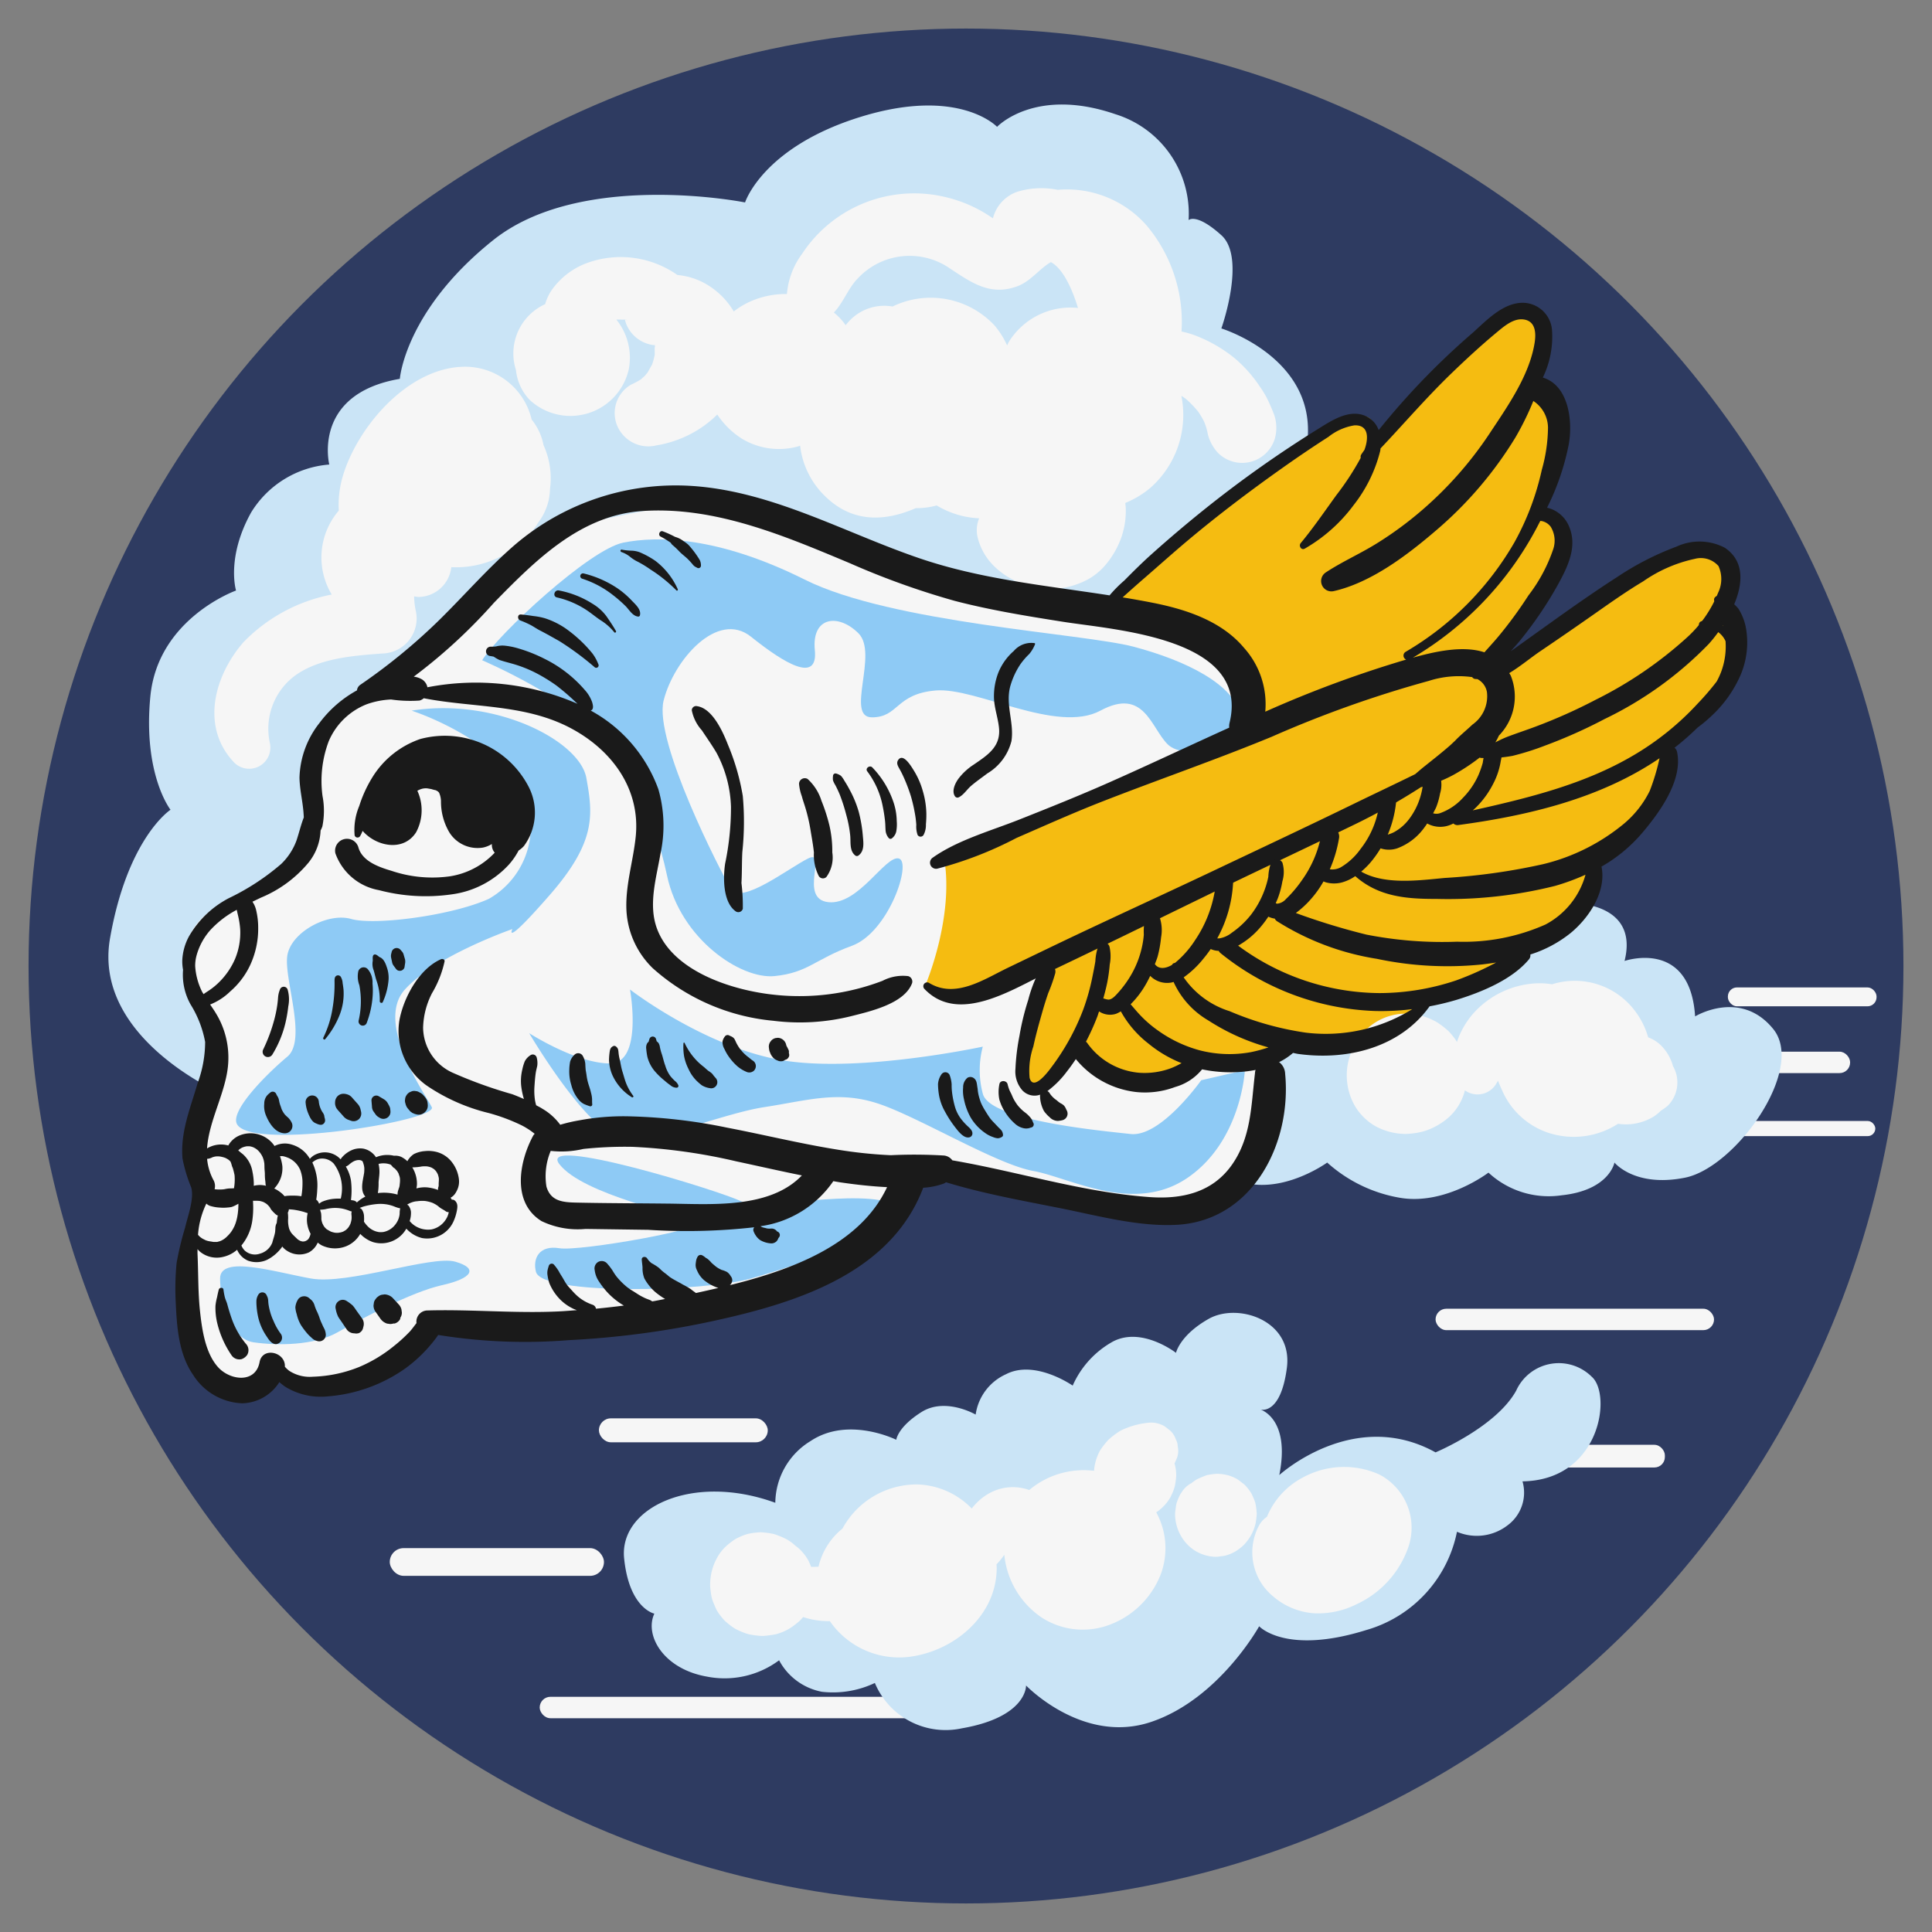 <svg xmlns="http://www.w3.org/2000/svg" width="150" height="150" viewBox="0 0 150 150">
  <rect x="0" y="0" width="150" height="150" fill="#808080" stroke="none"/>
  <defs>
    <style>
      .cls-1 {
        fill: #2e3b61;
      }

      .cls-2 {
        fill: #f6f6f6;
      }

      .cls-3 {
        fill: #cae4f6;
      }

      .cls-4 {
        fill: #f5bc11;
      }

      .cls-5 {
        fill: #8ecaf5;
      }

      .cls-6 {
        fill: #1a1a1a;
      }
    </style>
  </defs>
  <g id="Layer_3" data-name="Layer 3">
    <g>
      <circle class="cls-1" cx="75" cy="75" r="72.783"/>
      <rect class="cls-2" x="46.5" y="110.12" width="13.109" height="1.859" rx="0.929"/>
      <rect class="cls-2" x="111.457" y="101.609" width="21.62" height="1.663" rx="0.832"/>
      <rect class="cls-2" x="116.543" y="112.174" width="12.717" height="1.761" rx="0.812"/>
      <rect class="cls-2" x="131.902" y="87.033" width="13.696" height="1.174" rx="0.587"/>
      <rect class="cls-2" x="129.946" y="81.652" width="13.696" height="1.663" rx="0.818"/>
      <rect class="cls-2" x="134.152" y="76.663" width="11.543" height="1.467" rx="0.706"/>
      <rect class="cls-2" x="30.261" y="120.196" width="16.63" height="2.152" rx="1.076"/>
      <rect class="cls-2" x="41.902" y="131.739" width="32.185" height="1.663" rx="0.832"/>
      <path class="cls-3" d="M17.348,84.978S7.174,80.674,8.543,72.848s4.696-9.978,4.696-9.978-2.152-2.739-1.565-8.804,6.652-8.217,6.652-8.217S17.543,43.304,19.5,39.783a7.836,7.836,0,0,1,6.065-3.717S24.196,30.587,31.043,29.413c0,0,.391-5.283,7.239-10.761s19.565-2.935,19.565-2.935,1.37-4.304,9-6.652S77.413,9.848,77.413,9.848s2.935-3.13,9.196-.978A8.092,8.092,0,0,1,92.283,17.087s.587-.587,2.543,1.174,0,7.239,0,7.239,9.587,2.935,5.87,11.739L121.826,70.109s5.478-.196,4.304,4.5c0,0,5.087-1.761,5.478,4.304,0,0,3.522-2.152,6.065.978s-2.935,10.761-6.848,11.543-5.478-1.174-5.478-1.174-.391,2.152-4.109,2.543a6.873,6.873,0,0,1-5.674-1.761S112.239,93.587,108.717,93a11.265,11.265,0,0,1-5.674-2.739s-4.304,3.13-7.826.978-70.239-8.804-70.826-8.609Z"/>
      <path class="cls-3" d="M50.804,125.283s-1.957-.391-2.348-4.304,5.283-6.652,11.739-4.304a5.678,5.678,0,0,1,2.739-4.793c2.935-1.957,6.652-.098,6.652-.098s.098-.978,1.957-2.152,4.207.196,4.207.196a4.059,4.059,0,0,1,2.348-3.13c2.25-1.174,5.185.88,5.185.88a7.252,7.252,0,0,1,3.13-3.424c2.25-1.174,4.891.88,4.891.88s.293-1.37,2.543-2.641,6.554.098,6.065,3.815-2.054,3.228-2.054,3.228,2.348.685,1.467,5.087c0,0,5.772-5.283,12.13-1.761,0,0,4.696-1.957,6.261-4.793a3.63,3.63,0,0,1,5.87-1.076c1.565,1.37.685,8.022-5.38,8.12a3.156,3.156,0,0,1-1.174,3.424,3.906,3.906,0,0,1-3.913.489,9.974,9.974,0,0,1-7.043,7.63c-6.261,1.957-8.315-.293-8.315-.293s-3.13,5.674-8.413,7.435-9.685-2.837-9.685-2.837.098,2.446-4.989,3.326a5.949,5.949,0,0,1-6.75-3.522,7.598,7.598,0,0,1-4.109.685,4.771,4.771,0,0,1-3.326-2.446,7.082,7.082,0,0,1-5.576,1.272C51.489,129.587,50.022,126.946,50.804,125.283Z"/>
      <path class="cls-2" d="M14.609,76.37s2.152,3.913,2.152,5.087S15.587,86.152,15.391,87.522a11.733,11.733,0,0,0,.196,3.913c.196.587-1.37,5.087-1.37,5.087a46.23,46.23,0,0,1,.587,5.087c0,1.565.978,4.891,1.565,5.478s2.935,1.761,3.522.587.978-2.348,1.37-1.761.783,3.326,5.283,1.37,6.261-3.13,6.848-3.913,9.391,1.37,14.674-.391,13.891-1.957,17.022-4.5a31.963,31.963,0,0,0,5.674-6.457c.783-.978,4.109-.783,4.109-.783s11.543,3.326,15.261,2.739,5.283-.783,6.457-2.348,2.543-6.065,2.348-10.37c-.407-8.965-10.909-11.42-9.978-15.652.308-1.401,1.793-3.292,7.826-4.696.585-2.759.89-6.539-1.174-9.391-3.101-4.284-9.563-3.731-16.826-4.696A63.673,63.673,0,0,1,55.304,38.609L43.565,40.957,31.043,52.304l-6.652,5.087L24,65.217s-2.543,3.13-3.522,3.522c-3.014,1.205-4.682,1.891-5.674,3.717A5.093,5.093,0,0,0,14.609,76.37Z"/>
      <path class="cls-4" d="M71.87,76.435s2.217-5.217,1.435-9.783l22.826-9.391s1.174-4.174-.522-5.87-9.783-4.435-9.783-4.435,10.696-9.783,14.609-12.261,6.783-3.913,6.391,0c0,0,7.174-8.217,8.739-9.13s3.261-1.957,4.174-.783-1.043,5.609-1.043,5.609a2.17,2.17,0,0,1,2.217,1.957c.13,1.957-1.826,8.087-1.826,8.087a1.687,1.687,0,0,1,2.087.783c.652,1.304-3.13,8.217-5.478,10.304l.652.522,10.304-6.913s4.957-3.913,6.913-1.957-.13,4.696-.13,4.696A3.41,3.41,0,0,1,134.348,51c-.261,2.217-4.043,6.652-5.217,7.043,0,0,.913,5.087-4.957,8.087l-.783,1.043a8.219,8.219,0,0,1-3.652,5.478c-3.13,1.826-2.87,2.609-2.87,2.609s-3.913,1.565-6.391,2.478a8.82,8.82,0,0,1-3.913,3.13c-2.478.913-6.522.391-6.522.391a6.538,6.538,0,0,1-4.174,1.435,17.111,17.111,0,0,1-3.261-.391s-.261,1.957-1.826,2.087-6-1.043-6.913-3a21.438,21.438,0,0,1-3.391,3c-.913.391-1.304-1.957-1.043-2.609s1.435-6.913,1.435-6.913-4.304,2.609-5.478,2.609A12.842,12.842,0,0,1,71.87,76.435Z"/>
      <g>
        <g>
          <polygon class="cls-2" points="48.518 24.822 48.52 24.823 48.52 24.822 48.518 24.822"/>
          <path class="cls-2" d="M55.209,22.3a5.374,5.374,0,0,0-2.613-.948,7.652,7.652,0,0,0-6.87-.985,5.8,5.8,0,0,0-2.912,2.184,3.782,3.782,0,0,0-.489,1.066c-.019.009-.039.015-.058.024a4.208,4.208,0,0,0-2.207,5.097,3.928,3.928,0,0,0,1.061,2.306A4.643,4.643,0,0,0,48.824,28.641a4.711,4.711,0,0,0-.968-3.825c.027-.002.054-.005.081-.006.044-.002.359.004.581.012-.075-.022-.108-.04-.003-.017l.005.017.08.003c.038.009.076.019.114.027a.58.58,0,0,1-.194-.03,2.514,2.514,0,0,0,.121.384,2.65,2.65,0,0,0,2.179,1.597.232.232,0,0,1,.003-.085l.007.035-.001.051c.004 0.0.008-0.0.012 0.0.058.275.012.176-.013.049-.002.215.003.573.007.683-.031.135-.057.27-.094.404-.029.104-.061.207-.095.31l-.018.05c-.079.14-.304.541-.359.635-.082.096-.187.223-.216.253-.077.08-.186.158-.261.245a6.353,6.353,0,0,1-.804.434,2.556,2.556,0,0,0-1.055,3.218,2.622,2.622,0,0,0,3.04,1.492c3.608-.585,6.808-3.484,6.827-7.301A5.96,5.96,0,0,0,55.209,22.3Z"/>
          <path class="cls-2" d="M50.821,26.804c.002.016.005.033.009.05l.001-.05Z"/>
        </g>
        <path class="cls-2" d="M98.924,32.201c-.141-.367-.293-.733-.461-1.089a7.237,7.237,0,0,0-.609-1.038,10.557,10.557,0,0,0-1.944-2.22,11.147,11.147,0,0,0-2.948-1.743,6.955,6.955,0,0,0-1.229-.371,11.644,11.644,0,0,0-2.704-8.229A8.241,8.241,0,0,0,82.119,14.738a6.44,6.44,0,0,0-3.074.13A2.936,2.936,0,0,0,77.092,16.948c-.197-.129-.378-.248-.408-.267a10.541,10.541,0,0,0-3.08-1.33,10.407,10.407,0,0,0-11.332,4.359,6.042,6.042,0,0,0-1.175,3.118l0.0 0a6.729,6.729,0,0,0-3.121.712,6.069,6.069,0,0,0-1.559,1.135,5.488,5.488,0,0,0-1.147,1.588,6.181,6.181,0,0,0-.616,2.446,5.415,5.415,0,0,0,.294,1.95,6.42,6.42,0,0,0,2.683,3.419,5.566,5.566,0,0,0,4.365.572c.043-.012.081-.036.124-.049a6.501,6.501,0,0,0,2.02,4.001c2.116,2.021,4.629,1.87,6.96.849a5.646,5.646,0,0,0,1.606-.205l.013-.005a7.007,7.007,0,0,0,3.304,1.001,2.357,2.357,0,0,0-.116,1.493,4.68,4.68,0,0,0,1.106,2.048,5.754,5.754,0,0,0,1.439,1.12,6.168,6.168,0,0,0,1.725.667,5.996,5.996,0,0,0,1.864.135,6.215,6.215,0,0,0,2.381-.699,4.857,4.857,0,0,0,1.416-1.154,6.915,6.915,0,0,0,1.234-2.158,6.372,6.372,0,0,0,.334-1.89,4.456,4.456,0,0,0-.04-.742c.008-.009.018-.016.027-.025a7.319,7.319,0,0,0,1.894-1.137,7.549,7.549,0,0,0,2.435-7.17c.108.071.216.143.321.218.069.058.137.117.204.177a8.381,8.381,0,0,1,.78.836,6.43,6.43,0,0,1,.469.794c.066.182.137.361.187.548.038.142.071.285.098.429a3.327,3.327,0,0,0,.782,1.429,2.652,2.652,0,0,0,4.433-1.17A3.127,3.127,0,0,0,98.924,32.201ZM78.316,26.559c-.051.086-.078.173-.123.26a6.574,6.574,0,0,0-.975-1.548,6.779,6.779,0,0,0-7.919-1.474,3.72,3.72,0,0,0-3.073.847,3.878,3.878,0,0,0-.568.606,4.801,4.801,0,0,0-.917-.986c.721-.74,1.115-1.888,1.84-2.628a5.497,5.497,0,0,1,7.207-.769c1.668,1.099,3.135,2.144,5.235,1.344,1.003-.382,1.697-1.362,2.567-1.861.944.512,1.576,2.019,1.911,2.967.069.196.129.394.195.591A5.638,5.638,0,0,0,78.316,26.559Z"/>
        <path class="cls-2" d="M42.197,34.554a4.449,4.449,0,0,0-.92-1.98,5.304,5.304,0,0,0-5.452-4.093c-4.25.191-8.125,4.723-9.23,8.559a7.895,7.895,0,0,0-.292,2.605,5.577,5.577,0,0,0-.547,6.515,12.944,12.944,0,0,0-6.856,3.702c-2.293,2.639-3.347,6.625-.685,9.375a1.646,1.646,0,0,0,2.729-1.589,5.141,5.141,0,0,1,1.759-5.036c1.875-1.505,4.68-1.703,6.979-1.874a2.725,2.725,0,0,0,2.583-3.39,5.719,5.719,0,0,1-.111-1.045c.105.014.205.037.312.046a2.598,2.598,0,0,0,2.573-2.313,7.633,7.633,0,0,0,6.626-3.263c.036-.055.065-.113.099-.169a4.562,4.562,0,0,0,.833-1.761,4.87,4.87,0,0,0,.105-.874A6.233,6.233,0,0,0,42.197,34.554Z"/>
        <path class="cls-2" d="M129.887,82.766a3.568,3.568,0,0,0-.796-1.462,2.779,2.779,0,0,0-1.128-.765,6.142,6.142,0,0,0-.912-1.899,5.847,5.847,0,0,0-6.549-2.22,5.844,5.844,0,0,0-1.365-.066,7.013,7.013,0,0,0-4.729,2.305,6.473,6.473,0,0,0-1.293,2.241c-.03-.047-.05-.098-.083-.143a6.313,6.313,0,0,0-.54-.673,6.198,6.198,0,0,0-.711-.573,2.639,2.639,0,0,0-.454-.272,4.794,4.794,0,0,0-1.141-.42,4.456,4.456,0,0,0-4.264,1.269,5.144,5.144,0,0,0-1.139,1.964,4.782,4.782,0,0,0,.427,3.841,4.418,4.418,0,0,0,1.56,1.534,4.929,4.929,0,0,0,2.168.606,2.679,2.679,0,0,0,.471-.01,5.763,5.763,0,0,0,1.154-.196,5.283,5.283,0,0,0,1.932-1.092,4.184,4.184,0,0,0,1.217-1.99c.009-.032.011-.062.019-.093a1.682,1.682,0,0,0,2.412-.473c.056-.094.111-.183.166-.273l.003.011c.043.125.096.245.147.366.013.037.029.071.043.107.031.07.063.138.097.207a5.96,5.96,0,0,0,3.731,3.39,6.343,6.343,0,0,0,5.296-.738c.033.004.063.011.097.015a4.155,4.155,0,0,0,2.679-.579,3.611,3.611,0,0,0,.553-.456,4.967,4.967,0,0,0,.523-.372A2.557,2.557,0,0,0,129.887,82.766Z"/>
        <g>
          <path class="cls-2" d="M84.475,119.473c-.003-.012-.005-.018-.008-.032l-.011.009Z"/>
          <path class="cls-2" d="M84.493,119.496l-0.0.018c.048.053.042.059.008.036.017.033.032.058.036.05C84.549,119.579,84.526,119.538,84.493,119.496Z"/>
          <path class="cls-2" d="M84.494,119.46l-.004.006-.003.022.006.008Z"/>
          <polygon class="cls-2" points="84.473 119.402 84.471 119.406 84.476 119.407 84.473 119.402"/>
          <polygon class="cls-2" points="84.448 119.443 84.448 119.443 84.453 119.453 84.456 119.45 84.448 119.443"/>
          <path class="cls-2" d="M84.494,119.46l.01-.014-.01-.014C84.494,119.442,84.495,119.45,84.494,119.46Z"/>
          <path class="cls-2" d="M91.435,112.289a1.058,1.058,0,0,0-.145-.536,1.593,1.593,0,0,0-.439-.684q-.215-.166-.43-.332a2.115,2.115,0,0,0-1.073-.29,6.267,6.267,0,0,0-2.33.62,2.584,2.584,0,0,0-.263.166,6.198,6.198,0,0,0-.697.553,5.346,5.346,0,0,0-.534.659,1.655,1.655,0,0,0-.164.263,3.902,3.902,0,0,0-.421,1.485,6.569,6.569,0,0,0-5.028,1.491,3.781,3.781,0,0,0-3.279.355,4.476,4.476,0,0,0-1.185,1.082,6.143,6.143,0,0,0-4.159-1.868,6.563,6.563,0,0,0-5.88,3.426,5.339,5.339,0,0,0-1.858,2.958c-.145.007-.291.014-.432.015-.046 0-.092.001-.138.003-.065-.163-.136-.323-.209-.479a1.518,1.518,0,0,0-.132-.223,3.989,3.989,0,0,0-.519-.643c-.115-.104-.239-.206-.366-.301a3.679,3.679,0,0,0-.64-.478,5.989,5.989,0,0,0-.763-.338,2.081,2.081,0,0,0-.294-.097,6.022,6.022,0,0,0-.848-.122,1.693,1.693,0,0,0-.307-.002,5.584,5.584,0,0,0-.85.122,4.449,4.449,0,0,0-.816.327,1.596,1.596,0,0,0-.228.131,5.278,5.278,0,0,0-.678.536,3.441,3.441,0,0,0-.67.885,4.291,4.291,0,0,0-.521,2.22,6.617,6.617,0,0,0,.118.847,3.193,3.193,0,0,0,.201.548,3.616,3.616,0,0,0,.228.497,4.88,4.88,0,0,0,.525.687,1.753,1.753,0,0,0,.197.184,4.943,4.943,0,0,0,.677.502,5.583,5.583,0,0,0,.779.341,2.063,2.063,0,0,0,.277.085,6.878,6.878,0,0,0,.863.121,1.98,1.98,0,0,0,.292.005,7.177,7.177,0,0,0,.842-.108,1.869,1.869,0,0,0,.299-.078,3.83,3.83,0,0,0,1.018-.487,6.537,6.537,0,0,0,.641-.504,2.815,2.815,0,0,0,.253-.287,6.244,6.244,0,0,0,2.079.317,6.543,6.543,0,0,0,6.052,2.787c3.504-.388,6.884-3.148,6.903-6.886.001-.104-.009-.206-.014-.309a5.244,5.244,0,0,0,.605-.742,6.684,6.684,0,0,0,2.9,4.871,5.887,5.887,0,0,0,5.149.608,6.823,6.823,0,0,0,4.074-3.904,5.779,5.779,0,0,0-.327-4.869,3.602,3.602,0,0,0,1.038-1.064,1.366,1.366,0,0,0,.11-.208,4.044,4.044,0,0,0,.292-.744,6.249,6.249,0,0,0,.111-.81,3.288,3.288,0,0,0-.087-.809c-.009-.052-.029-.1-.042-.151l.208-.492A1.61,1.61,0,0,0,91.435,112.289Z"/>
          <polygon class="cls-2" points="84.494 119.43 84.494 119.432 84.494 119.433 84.494 119.43"/>
          <polygon class="cls-2" points="84.479 119.411 84.487 119.413 84.488 119.409 84.476 119.407 84.479 119.411"/>
          <path class="cls-2" d="M84.506,119.349l-.002.004-.002-.001-.003.003v-.001l-.001.001-0.0.002-.004.004 0.0.004.003-0-0.0.002-.002.003 0.0.008-.006.032.006.001 0.0.004-.007-.001-.001.008-.007-.01-.011-.002-.007.012.005.017.001.003.018-.014-.008.048-.002-.002.001.006-.001.003.001-.001.005.02.003.003.003-.017-.007-.009.01-.013.004-.034-.006-.008.006-.006 0.0.012.002-.014.001-.001-.001-0.0 0-.003.003.001a.269.269,0,0,0,.054-.075l.003-.019Z"/>
        </g>
        <path class="cls-2" d="M97.565,117.39a4.923,4.923,0,0,0-.107-.726c-.007-.025-.016-.05-.024-.074-.07-.196-.16-.4-.249-.589a.937.937,0,0,0-.086-.144,3.769,3.769,0,0,0-.456-.57c-.088-.08-.196-.155-.285-.223a3.038,3.038,0,0,0-.3-.224,3.654,3.654,0,0,0-.684-.293,3.614,3.614,0,0,0-.777-.119,1.074,1.074,0,0,0-.214.002,5.887,5.887,0,0,0-.627.086c-.021.005-.042.011-.063.017-.032.01-.063.021-.094.033-.205.079-.415.166-.614.26q-.05.024-.098.052a3.329,3.329,0,0,0-.397.285l-.057.024a2.017,2.017,0,0,0-.72.72,1.012,1.012,0,0,0-.101.162,4.126,4.126,0,0,0-.263.635,2.896,2.896,0,0,0-.072.441,2.693,2.693,0,0,0-.044.457,3.399,3.399,0,0,0,.135.892,3.48,3.48,0,0,0,.363.824,3.277,3.277,0,0,0,.55.686,2.976,2.976,0,0,0,.708.509,3.187,3.187,0,0,0,1.359.357,2.414,2.414,0,0,0,.449-.044,2.223,2.223,0,0,0,.443-.078,3.208,3.208,0,0,0,.778-.358,4.694,4.694,0,0,0,.539-.425,1.348,1.348,0,0,0,.121-.137,3.467,3.467,0,0,0,.496-.713,3.549,3.549,0,0,0,.307-.827,5.789,5.789,0,0,0,.091-.717A1.244,1.244,0,0,0,97.565,117.39Z"/>
        <path class="cls-2" d="M107.093,114.481a6.672,6.672,0,0,0-5.981.254,6.022,6.022,0,0,0-2.745,3.027,1.965,1.965,0,0,0-.586.62,4.424,4.424,0,0,0,1.068,5.564,5.456,5.456,0,0,0,3.207,1.311,6.704,6.704,0,0,0,3.294-.717,7.651,7.651,0,0,0,3.982-4.388A4.657,4.657,0,0,0,107.093,114.481Z"/>
      </g>
      <g>
        <path class="cls-5" d="M17.087,99.261c0,1.826.783,4.696,2.609,4.957s4.696.261,6.522-.783,5.739-3.13,8.087-3.652,2.87-1.304,1.043-1.826S27,99.783,24.13,99.261,17.087,97.435,17.087,99.261Z"/>
        <path class="cls-5" d="M41.609,98.739c.461,1.842,13.043,1.565,16.696.522s14.087-4.435,11.217-5.739-10.435.522-12-.261-15.913-5.217-14.087-2.87,9.391,3.913,10.696,4.435S45,97.174,43.435,96.913,41.348,97.696,41.609,98.739Z"/>
        <path class="cls-5" d="M18.391,87.261C19.448,89.374,34.043,87,33.522,85.957s-4.435-6.522-2.087-9.13,8.348-4.696,8.348-4.696S39,73.696,42.652,69.522s3.391-6.261,2.87-9.13-7.043-6.261-13.565-5.217c0,0,4.957,1.565,7.826,4.957a6.448,6.448,0,0,1-1.826,9.652C35.087,71.087,29.087,71.87,27.261,71.348s-4.696,1.043-4.957,2.87,1.565,6.522,0,7.826S17.87,86.217,18.391,87.261Z"/>
        <path class="cls-5" d="M37.435,51.261s7.304,3.13,9.391,6.261S50.739,63,51.783,67.957s5.739,8.087,8.348,7.826,3.13-1.304,6-2.348,4.696-6.522,3.652-6.783-3.13,3.652-5.478,3.391,0-4.174-1.565-3.391-5.217,3.652-6,2.348-6-11.478-5.217-14.609,4.174-7.043,6.783-4.957,5.217,3.652,4.957,1.043,1.826-2.87,3.391-1.304-1.043,6.522,1.043,6.522,1.826-1.826,4.957-2.087S82.043,57,85.435,55.174s3.913,1.304,5.217,2.609,6.261.522,5.739-2.087-4.435-4.435-8.348-5.478S69.261,48.391,62.478,45,51,41.609,48.391,42.13,38.739,49.174,37.435,51.261Z"/>
        <path class="cls-5" d="M41.087,80.217s4.435,7.565,7.043,8.087,7.826-1.826,11.217-2.348,5.739-1.304,8.87-.261,9.13,4.696,12,5.217,7.826,3.391,12,.522S96.652,83.087,96.652,83.087l-3.391.783s-3.13,4.435-5.478,4.174S76.826,87,76.304,84.913a7.098,7.098,0,0,1,0-3.652s-9.652,2.087-15.652,1.043S48.913,76.826,48.913,76.826s1.043,5.739-1.565,5.739S41.087,80.217,41.087,80.217Z"/>
      </g>
      <g>
        <polygon class="cls-6" points="18.07 90.68 18.073 90.686 18.072 90.683 18.07 90.68"/>
        <g>
          <path class="cls-6" d="M23.469,96.385c.028.003.045.001,0,0Z"/>
          <g>
            <path class="cls-6" d="M27.199,95.035l.009-.025-.01.027Z"/>
            <path class="cls-6" d="M24.952,94.649c.006.069.016.037,0,0Z"/>
            <path class="cls-6" d="M25.036,94.989l0.0.001a.16.16,0,0,1,.016.028C25.056,95.014,25.051,95.006,25.036,94.989Z"/>
            <g>
              <path class="cls-6" d="M30.445,90.54l-.005-.006C30.463,90.575,30.47,90.566,30.445,90.54Z"/>
              <path class="cls-6" d="M30.825,90.916l-.012-.018-.003-.004C30.833,90.934,30.837,90.935,30.825,90.916Z"/>
              <path class="cls-6" d="M133.92,42.531a4.239,4.239,0,0,0-3.767-.087,22.109,22.109,0,0,0-4.578,2.345c-1.848,1.186-3.649,2.459-5.434,3.737q-1.319.944-2.637,1.889c-.067.048-.139.097-.207.144.232-.268.475-.527.697-.801a29.707,29.707,0,0,0,2.935-4.316c.761-1.379,1.565-2.966.902-4.544a2.455,2.455,0,0,0-1.389-1.381,2.514,2.514,0,0,0-.33-.097,19.124,19.124,0,0,0,1.684-4.909c.33-1.826-.004-4.592-2.011-5.197a7.268,7.268,0,0,0,.707-3.757,2.298,2.298,0,0,0-2.37-2.048c-1.5.067-2.737,1.393-3.778,2.326a57.625,57.625,0,0,0-7.304,7.559,1.912,1.912,0,0,0-1.112-1.136c-1.246-.476-2.572.412-3.581,1.039a89.886,89.886,0,0,0-8.771,6.198q-2.142,1.716-4.187,3.549c-.727.651-1.418,1.339-2.105,2.033a10.051,10.051,0,0,0-1.137,1.147c-4.955-.767-9.949-1.243-14.735-2.871-5.812-1.976-11.41-5.2-17.647-5.621A19.227,19.227,0,0,0,39.867,42.392c-2.02,1.767-3.79,3.798-5.696,5.681a45.295,45.295,0,0,1-6.196,5.094.601.601,0,0,0-.26.433,9.061,9.061,0,0,0-2.923,2.547,7.157,7.157,0,0,0-1.54,4.223c.015.91.239,1.797.311,2.702.01.131.017.261.025.392-.231.588-.369,1.203-.572,1.804a4.863,4.863,0,0,1-1.176,1.802,18.329,18.329,0,0,1-4.075,2.664,7.657,7.657,0,0,0-3.086,2.952,4.31,4.31,0,0,0-.527,1.875,3.66,3.66,0,0,0,.061.739,4.724,4.724,0,0,0,.58,2.679,8.399,8.399,0,0,1,1.134,2.915,9.277,9.277,0,0,1-.586,3.208c-.556,1.928-1.349,3.792-1.171,5.846a11.867,11.867,0,0,0,.678,2.25c.245.877-.281,2.252-.476,3.11a23.828,23.828,0,0,0-.661,2.75,20.647,20.647,0,0,0-.066,3.089c.086,1.898.234,3.991,1.349,5.599a4.72,4.72,0,0,0,3.819,2.206,3.503,3.503,0,0,0,2.877-1.647,4.073,4.073,0,0,0,.475.373,5.267,5.267,0,0,0,3.299.734,12.018,12.018,0,0,0,6.014-2.174,11.208,11.208,0,0,0,2.348-2.316c.067-.087.132-.181.194-.277a42.309,42.309,0,0,0,10.149.403A68.917,68.917,0,0,0,55.412,102.553c6.373-1.389,13.74-3.671,16.267-10.338a5.608,5.608,0,0,0,1.615-.33,1.037,1.037,0,0,0,.155-.094c2.893.885,5.944,1.428,8.894,2.017,2.9.579,6.031,1.442,9.011,1.286,5.906-.31,8.949-6.327,8.423-11.742a1.173,1.173,0,0,0-2.344,0c-.295,2.477-.284,4.942-1.781,7.075-1.52,2.166-3.887,2.694-6.405,2.514-5.184-.371-10.206-1.976-15.309-2.854a.907.907,0,0,0-.645-.372,38.458,38.458,0,0,0-4.136-.025,35.666,35.666,0,0,1-4.218-.447c-2.844-.458-5.642-1.148-8.47-1.689a42.132,42.132,0,0,0-7.807-.886,18.698,18.698,0,0,0-3.672.312,12.463,12.463,0,0,0-1.494.346,4.573,4.573,0,0,0-1.393-1.248c-.151-.102-.319-.176-.477-.266-.034-.131-.069-.261-.09-.396a4.984,4.984,0,0,1-.038-1.101c.024-.343.048-.695.1-1.035.028-.184.081-.361.116-.543a1.64,1.64,0,0,0-.047-.638.314.314,0,0,0-.459-.187,1.244,1.244,0,0,0-.464.489,3.443,3.443,0,0,0-.19.63,3.731,3.731,0,0,0-.084,1.322,6.197,6.197,0,0,0,.206.974c-.301-.131-.603-.261-.909-.374a34.749,34.749,0,0,1-4.528-1.626,3.884,3.884,0,0,1-2.389-3.547,6.172,6.172,0,0,1,.691-2.669,8.221,8.221,0,0,0,.977-2.475c.02-.158-.17-.211-.282-.162-1.723.76-2.942,3.048-3.24,4.825a5.197,5.197,0,0,0,2.13,4.982A14.766,14.766,0,0,0,37.962,86.42a14.613,14.613,0,0,1,2.563.963,5.977,5.977,0,0,1,.988.645.781.781,0,0,0-.118.145c-1.086,2.013-1.682,5.189.65,6.634a6.479,6.479,0,0,0,3.417.607q2.433.034,4.866.068a46.849,46.849,0,0,0,8.235-.197.305.305,0,0,0-.066.282,1.523,1.523,0,0,0,.172.345,1.28,1.28,0,0,0,.36.375,1.906,1.906,0,0,0,.859.251.577.577,0,0,0,.408-.169.672.672,0,0,0,.137-.241,1.254,1.254,0,0,0,.077-.102.285.285,0,0,0-.168-.413l-.01-.003a.431.431,0,0,0-.094-.103.526.526,0,0,0-.35-.124,1.369,1.369,0,0,1-.292 0c-.037-.007-.074-.013-.109-.023-.068-.02-.136-.033-.205-.05q-.047-.012-.093-.027l-.017-.006c-.045-.022-.088-.048-.13-.074a8.243,8.243,0,0,0,5.656-3.498c.179.029.357.064.537.091,1.206.179,2.419.313,3.637.374-2.1,4.483-7.41,6.417-12.209,7.61a.498.498,0,0,0,.174-.289l-.001.003a.243.243,0,0,0-.01-.21l.021.036a.622.622,0,0,0-.064-.174l-.046-.06c.042.053.006.007-.005-.009a.943.943,0,0,0-.3-.329,2.313,2.313,0,0,0-.413-.156,2.444,2.444,0,0,1-.43-.251c-.096-.08-.19-.161-.29-.237l.14.108a2.44,2.44,0,0,1-.224-.197,1.824,1.824,0,0,0-.298-.288c-.034-.021-.069-.04-.102-.062-.017-.011-.033-.023-.05-.034a1.319,1.319,0,0,0-.235-.164.269.269,0,0,0-.363.095.957.957,0,0,0-.128.361c-.013.09-.026.181-.031.272a.873.873,0,0,0,.108.435,1.998,1.998,0,0,0,.545.76,3.368,3.368,0,0,0,.933.544c.059.023.12.043.182.061-.598.14-1.186.273-1.753.396-.01-.009-.015-.022-.025-.029-.082-.06-.165-.117-.246-.178l-.011-.008c-.001-.001.001 0-.006-.006q-.045-.037-.09-.074a5.404,5.404,0,0,0-.615-.355c-.352-.213-.72-.376-1.059-.616-.041-.035-.082-.069-.123-.104-.073-.063-.149-.122-.227-.18l-.057-.041c.049.034-.048-.038-.065-.052q-.064-.053-.126-.108c-.075-.067-.145-.139-.218-.208a4.131,4.131,0,0,0-.568-.36,1.48,1.48,0,0,1-.353-.386c-.115-.161-.422-.126-.408.11.013.211.05.417.06.627a2.096,2.096,0,0,0,.145.84,3.713,3.713,0,0,0,.361.541,3.464,3.464,0,0,0,.705.685,5.653,5.653,0,0,0,.54.364c-.334.06-.665.133-1.0.188a.95.95,0,0,0-.167-.103c-.103-.043-.209-.078-.312-.121-.014-.007-.091-.041-.096-.043q-.064-.03-.128-.062-.14-.07-.276-.149c-.174-.102-.338-.219-.511-.322q-.136-.081-.267-.171-.06-.041-.118-.083l-.055-.041a5.524,5.524,0,0,1-.854-.854l-.029-.039q-.042-.058-.083-.118-.097-.143-.185-.292a4.584,4.584,0,0,0-.443-.572.566.566,0,0,0-.682-.088.59.59,0,0,0-.258.635,1.949,1.949,0,0,0,.252.752,6.204,6.204,0,0,0,.447.634,5.489,5.489,0,0,0,.96.95,5.319,5.319,0,0,0,.606.409c-.721.092-1.443.176-2.166.244a.395.395,0,0,0-.271-.309,3.532,3.532,0,0,1-.971-.51q-.029-.021-.057-.043.047.037.007.005c-.042-.034-.085-.069-.126-.105q-.106-.093-.206-.193c-.134-.134-.258-.279-.387-.418-.065-.069-.126-.142-.187-.214l-.017-.019-.01-.015c-.028-.038-.056-.077-.083-.116-.109-.157-.194-.325-.292-.488-.098-.161-.203-.314-.288-.483a3.6,3.6,0,0,0-.347-.479.238.238,0,0,0-.428.056c-.031.094-.06.189-.083.286a1.116,1.116,0,0,0-.015.455,3.361,3.361,0,0,0,.137.597,3.882,3.882,0,0,0,.784,1.217,3.545,3.545,0,0,0,1.09.783c.086.042.176.07.263.107-.439.031-.877.07-1.316.092-3.448.173-6.88-.169-10.317-.068a.864.864,0,0,0-.815.979c-.188.239-.365.494-.548.687a12.195,12.195,0,0,1-1.255,1.135,10.95,10.95,0,0,1-2.652,1.587,10.38,10.38,0,0,1-3.578.754,2.927,2.927,0,0,1-1.835-.448,2.056,2.056,0,0,1-.352-.329c.064-1.141-1.736-1.568-1.963-.358-.314,1.672-2.272,1.429-3.205.415-1.008-1.096-1.267-2.947-1.42-4.362-.159-1.474-.124-2.933-.192-4.408-.007-.143-0-.276-.003-.416a1.667,1.667,0,0,0,.244.24,2.054,2.054,0,0,0,1.733.366,2.466,2.466,0,0,0,1.097-.556,1.618,1.618,0,0,0,.869.855,1.955,1.955,0,0,0,1.473-.081,3.231,3.231,0,0,0,1.116-.949c.02-.023.029-.053.048-.077a1.416,1.416,0,0,0,.396.347,1.753,1.753,0,0,0,1.677.107,1.576,1.576,0,0,0,.682-.76,1.769,1.769,0,0,0,.283.201,2.352,2.352,0,0,0,1.887.098,2.21,2.21,0,0,0,1.13-.974,2.496,2.496,0,0,0,.981.635,2.235,2.235,0,0,0,2.598-1.041,2.464,2.464,0,0,0,1.213.729,2.242,2.242,0,0,0,2.455-1.306,3.527,3.527,0,0,0,.247-.779c.064-.315.103-.625-.175-.843a.258.258,0,0,0-.204-.047,1.36,1.36,0,0,0-.104-.155.969.969,0,0,0,.346-.304,1.494,1.494,0,0,0,.141-.241,1.522,1.522,0,0,0,.167-.857,2.69,2.69,0,0,0-.635-1.467,2.189,2.189,0,0,0-1.235-.715,2.544,2.544,0,0,0-.774-.036,2.263,2.263,0,0,0-.86.233,1.535,1.535,0,0,0-.503.552,1.867,1.867,0,0,0-.479-.337,1.128,1.128,0,0,0-.464-.092.641.641,0,0,0-.088.005c-.039-.006-.078-.018-.117-.024a2.319,2.319,0,0,0-.659-.025,2.25,2.25,0,0,0-.632.166,1.267,1.267,0,0,0-.235-.284,1.529,1.529,0,0,0-.723-.381,1.6,1.6,0,0,0-.904.106,2.168,2.168,0,0,0-.695.48,1.156,1.156,0,0,0-.186.241,1.65,1.65,0,0,0-2.122-.277,1.542,1.542,0,0,0-.265.238A2.365,2.365,0,0,0,22.665,88.868a1.774,1.774,0,0,0-1.352.107c-.025-.034-.044-.07-.071-.104a2.254,2.254,0,0,0-2.703-.689,1.819,1.819,0,0,0-.605.454,1.797,1.797,0,0,0-.21.301c-.009-.002-.016-.008-.025-.01a2.112,2.112,0,0,0-1.235.052,1.968,1.968,0,0,0-.388.185c.138-2.173,1.477-4.397,1.636-6.535a6.595,6.595,0,0,0-.975-3.999c-.132-.218-.278-.428-.423-.639a4.718,4.718,0,0,0,1.564-1.019,6.116,6.116,0,0,0,1.57-2.097,6.692,6.692,0,0,0,.598-2.804,5.926,5.926,0,0,0-.172-1.461,1.937,1.937,0,0,0-.274-.601c.226-.108.452-.218.675-.324a9.51,9.51,0,0,0,3.643-2.669,4.215,4.215,0,0,0,.971-2.535,2.284,2.284,0,0,0,.138-.312,6.098,6.098,0,0,0,.014-2.363,8.726,8.726,0,0,1,.479-4.25,5.316,5.316,0,0,1,2.938-2.873,6.412,6.412,0,0,1,1.908-.375,10.308,10.308,0,0,0,2.208.082.854.854,0,0,0,.328-.179c3.808.744,7.823.441,11.363,2.299,3.212,1.686,5.471,4.71,5.092,8.444-.195,1.92-.823,3.822-.718,5.768a6.748,6.748,0,0,0,2.036,4.445,16.265,16.265,0,0,0,9.365,4.085,16.552,16.552,0,0,0,6.098-.37c1.47-.373,4.094-.969,4.679-2.558a.44.44,0,0,0-.306-.538,3.406,3.406,0,0,0-1.988.362,18.081,18.081,0,0,1-8.282,1.098c-3.228-.313-7.989-1.762-9.236-5.157-.686-1.867-.05-3.904.268-5.777a10.274,10.274,0,0,0-.155-5.028,11.353,11.353,0,0,0-5.258-6.118.271.271,0,0,0,.091-.046c.155-.145.07-.435.021-.61a2.808,2.808,0,0,0-.56-.93,9.905,9.905,0,0,0-3.127-2.426A11.851,11.851,0,0,0,40.248,50.344a5.636,5.636,0,0,0-1.095-.217,1.893,1.893,0,0,0-.631.059,2.555,2.555,0,0,1-.432.021.365.365,0,0,0-.097.714c.076.018.3.045.345.067a3.565,3.565,0,0,0,.427.248c.32.109.647.192.973.283a10.028,10.028,0,0,1,1.792.689,13.031,13.031,0,0,1,1.68,1.024A18.152,18.152,0,0,1,44.672,54.489c.041.036.101.093.167.154a19.773,19.773,0,0,0-11.655-1.283.935.935,0,0,0-.397-.597,1.635,1.635,0,0,0-.663-.228,41.683,41.683,0,0,0,6.23-5.741c3.2-3.267,6.679-6.783,11.496-7.116,5.658-.391,11.061,1.927,16.159,4.061a60.914,60.914,0,0,0,8.111,2.911c2.77.722,5.596,1.18,8.421,1.626,4.105.648,14.563,1.259,12.914,7.874a1.156,1.156,0,0,0-.02.345c-3.131,1.417-6.237,2.889-9.362,4.272-2.293,1.015-4.615,1.944-6.946,2.868-2.174.862-4.785,1.591-6.699,2.946a.471.471,0,0,0,.361.857,29.052,29.052,0,0,0,6.133-2.381c2.222-.967,4.432-1.959,6.69-2.84,4.359-1.701,8.793-3.23,13.119-5.013a88.021,88.021,0,0,1,12.206-4.341,7.57,7.57,0,0,1,3.364-.292.325.325,0,0,0,.179.135.994.994,0,0,0,.22.017,1.397,1.397,0,0,1,.744,1,2.689,2.689,0,0,1-1.123,2.533c-.072.07-.149.136-.222.206-.396.359-.809.706-1.147,1.067-.13.117-.253.242-.384.357-.664.581-1.365,1.127-2.054,1.679-.217.174-.426.359-.639.54-1.58.777-3.174,1.527-4.754,2.297-3.559,1.735-7.145,3.418-10.722,5.115-3.581,1.699-7.187,3.346-10.77,5.04-1.79.846-3.571,1.713-5.356,2.57-1.862.894-4.09,2.441-6.145,1.182a.298.298,0,0,0-.36.466c2.664,2.801,6.87.012,9.58-1.275,4.024-1.91,8.022-3.873,12.026-5.824,3.947-1.924,7.925-3.782,11.874-5.701a48.74,48.74,0,0,0,5.072-2.858,9.973,9.973,0,0,0,2.569-.98,15.821,15.821,0,0,0,1.876-1.23c.04-.03.079-.062.118-.092a.242.242,0,0,0,.088.032,10.773,10.773,0,0,0,2.456-.161,20.908,20.908,0,0,0,2.54-.802,38.808,38.808,0,0,0,4.607-2.056,28.348,28.348,0,0,0,8.113-5.852C134.207,48.273,136.589,44.336,133.92,42.531ZM51.876,93.448c-2.359-.026-4.719-.028-7.077-.077-1.046-.022-2.037-.074-2.374-1.247a5.079,5.079,0,0,1,.333-2.769,7.483,7.483,0,0,0,2.534-.151,30.523,30.523,0,0,1,3.824-.164,44.161,44.161,0,0,1,8.051,1.127c1.697.363,3.39.75,5.092,1.093C59.756,93.868,55.231,93.484,51.876,93.448ZM32.686,90.575c.026-.005.052-.01.078-.014.06-.004.119-.009.179-.01.061-.001.121.001.182.005l.048.005.015.003a1.344,1.344,0,0,1,.336.098c.026.016.052.033.063.039.035.02.069.047.104.066l.015.013c.039.035.076.072.111.11l.03.034c.02.037.052.076.071.109.027.045.05.093.074.139l.003.009a2.229,2.229,0,0,1,.076.288c0.0.005-0.0.002 0.0.007.003.052.004.103.003.155-.003.103-.018.203-.015.307.002.046-.001.092-.002.137l-0.0 0c-.01.049-.027.096-.039.144a.625.625,0,0,0-.008.169,3.354,3.354,0,0,0-.864-.201,2.485,2.485,0,0,0-.817.081,1.958,1.958,0,0,0,.043-.307,2.445,2.445,0,0,0-.325-1.266c-.011-.02-.027-.039-.039-.06A4.564,4.564,0,0,0,32.686,90.575Zm-.425,2.702c.018-.003.034-.005.045-.006.035-.003.071-.006.106-.01l.137-.018q-.085.011-.027.005c.037-.003.074-.007.111-.009q.122-.007.245-.002c.037.001.075.003.112.006.008.001.04.005.063.008a2.795,2.795,0,0,1,.428.103c.035.012.07.025.105.038l.016.005.015.009c.066.034.132.065.196.103.07.041.134.089.202.133l.007.007c.032.03.066.058.101.086.148.118.324.191.477.304a.348.348,0,0,0,.242.067,1.461,1.461,0,0,1-.203.532,1.726,1.726,0,0,1-1.126.812,1.869,1.869,0,0,1-1.335-.305,1.807,1.807,0,0,1-.371-.342,2.09,2.09,0,0,0,.066-.254,2.037,2.037,0,0,0,.033-.463.973.973,0,0,0-.181-.471.304.304,0,0,0-.118-.084A1.708,1.708,0,0,1,32.262,93.276ZM29.391,90.366a1.608,1.608,0,0,1,.465-.044,1.526,1.526,0,0,1,.465.096l.015.006c.019.023.047.047.065.066.013.014.026.03.039.044a.101.101,0,0,1-.011-.019.502.502,0,0,0,.094.115q.059.047.118.092l-.05-.039c.057.014.141.125.18.167.013.014.025.029.038.043a.127.127,0,0,1-.012-.019c.004.008.01.015.015.022l.006.006c.005.006.003.007.007.012.018.025.036.051.051.076q.032.053.06.107l.014.027c.015.079.06.166.078.244.008.034.014.069.021.104l.001.009a1.957,1.957,0,0,1,.003.282c-.002.028-.016.153-.004.066l-.015.111c-.002.024-.003.047-.005.071l-.002.024c-.006.027-.018.095-.022.114-.019.077-.062.158-.074.235 0-.003.012-.031.023-.055a.842.842,0,0,0-.076.237c-.008.062-.011.121-.015.183a3.802,3.802,0,0,0-1.526-.118,4.473,4.473,0,0,0,.056-.834c.019-.255.06-.508.067-.763A2.698,2.698,0,0,0,29.391,90.366Zm-.117,3.115a3.026,3.026,0,0,1,.87.05,3.248,3.248,0,0,1,.45.133,2.332,2.332,0,0,0,.478.152,1.68,1.68,0,0,0-.042.315,1.122,1.122,0,0,1-.026.277,1.525,1.525,0,0,1-.249.579,1.543,1.543,0,0,1-1.017.67.947.947,0,0,0-.111.008,1.516,1.516,0,0,1-.183-.004,1.498,1.498,0,0,1-.291-.067,1.577,1.577,0,0,1-.569-.348,2.372,2.372,0,0,1-.326-.397,2.125,2.125,0,0,0,.006-.358,1.015,1.015,0,0,0-.193-.618.532.532,0,0,0-.147-.086,2.884,2.884,0,0,1,.453-.154A5.744,5.744,0,0,1,29.275,93.481Zm-2.152-3.078a1.604,1.604,0,0,1,.235-.177,1.019,1.019,0,0,1,.206-.106,1.546,1.546,0,0,1,.173-.046c.012 0.0.087-.009.088-.009.025-.001.153.008.129.004-.021-.004.056.017.098.03.004.005.069.039.08.045l.001.001.005.004c.016.028.031.056.047.084-.064-.114-.003-0.0.008.036.025.083.052.167.071.251.005.022.017.178.017.087 0-.096.003.073.004.091a2.431,2.431,0,0,1-.007.295l-.003.042c-.007.05-.015.099-.024.148-.094.554-.296,1.255.115,1.72a2.971,2.971,0,0,0-.656.455.441.441,0,0,0-.197-.136c-.086-.028-.176-.03-.263-.051a6.181,6.181,0,0,0-.001-1.521,3.073,3.073,0,0,0-.399-1.078A.937.937,0,0,0,27.123,90.402Zm-.229,3.516q.087.027.173.059c.026.01.052.02.077.03l.03.013a.584.584,0,0,0,.137.037.556.556,0,0,0-.023.25l.003.024c.003.033.006.066.008.099q.004.084 0.0.167c-.001.02-.005.061-.007.082a1.859,1.859,0,0,1-.073.299l-.012.032-.009.025-.008.023.007-.02-.005.012c-.026.049-.05.099-.079.147-.024.039-.05.076-.075.114-.023.024-.044.051-.068.075q-.051.053-.106.101c-.006.005-.024.018-.037.027l-.004.002c-.049.03-.098.061-.149.088-.009.005-.036.02-.057.029a.213.213,0,0,0-.025.007q-.071.025-.145.043c-.039.01-.1.014-.144.027l-.064.003a1.832,1.832,0,0,1-.196-.003c-.011-.001-.026-.001-.041-.004-.053-.012-.107-.021-.16-.036-.049-.014-.096-.031-.144-.047l-.02-.006c-.019-.012-.038-.024-.045-.028-.096-.05-.187-.101-.278-.159-.019-.017-.042-.039-.041-.038-.041-.038-.077-.08-.115-.12l-.013-.013-.018-.03q-.041-.061-.076-.125c-.009-.016-.024-.055-.041-.088-.002.003-.004.008-.013-.018l-.003-.01-.008-.014c.005.003.004.008.008.013-.01-.029-.021-.059-.03-.088a1.843,1.843,0,0,1-.046-.183.399.399,0,0,0-.014-.082l.006.013-.001-.009a2.829,2.829,0,0,0-.022-.455c-.012-.054-.035-.106-.048-.159-.004-.017-.007-.035-.012-.052q-.01-.058-.005-.021c.004.034.001.014-.005-.032l.003 0a2.406,2.406,0,0,0,.382-.035,3.477,3.477,0,0,1,.652-.098,2.982,2.982,0,0,1,.645.043A3.285,3.285,0,0,1,26.894,93.919ZM24.782,89.971a1.218,1.218,0,0,1,1.134.378,3.24,3.24,0,0,1,.539,2.714,4.017,4.017,0,0,0-.676.028,3.02,3.02,0,0,0-.783.217,1.235,1.235,0,0,0-.22.152.811.811,0,0,0-.137-.245.505.505,0,0,0-.087-.07,6.123,6.123,0,0,0,.078-.777,4.153,4.153,0,0,0-.38-2.112A1.188,1.188,0,0,1,24.782,89.971Zm-.89,4.218-.007.015a2.146,2.146,0,0,0,.002.984,2.261,2.261,0,0,0,.226.599c-.006.026-.01.052-.017.078-.013.044-.027.087-.043.13-0.0 0-.024.059-.01.026.015-.033-.025.05-.029.058-.02.039-.043.076-.066.113-.004.006-.001.002-.002.004-.014.015-.029.03-.043.043-.018.017-.086.067-.031.029-.042.029-.085.052-.129.077-.008.005-.003.001-.008.004-.017.006-.033.012-.05.017-.029.008-.085.017-.085.02-.033.001-.066.002-.099.003-.02.001-.039-.004-.059-.004l.027 0a.164.164,0,0,1-.026-.004c-.044-.012-.087-.025-.13-.038-.014-.007-.029-.014-.035-.018-.04-.025-.082-.046-.122-.072l-.039-.027-.005-.005c-.141-.134-.287-.269-.421-.41-.008-.009-.047-.055-.064-.075-.017-.025-.041-.061-.047-.07-.03-.05-.057-.101-.082-.153-.008-.017-.007-.014-.008-.015-.015-.036-.029-.072-.041-.109a2.246,2.246,0,0,1-.077-.787,3.38,3.38,0,0,0-.025-.455.643.643,0,0,0,.081-.257c.094.006.188.013.282.022.041.004.082.009.122.014l.075.012a6.126,6.126,0,0,1,.61.132C23.641,94.105,23.766,94.152,23.892,94.189Zm-2.578-1.938a2.343,2.343,0,0,0,.49-.809,2.26,2.26,0,0,0,.118-.903,3.546,3.546,0,0,0-.184-.77.921.921,0,0,1,.221-.005,2.022,2.022,0,0,1,.208.052c.036.012.072.025.108.039-.003-.001.074.028.097.036a1.782,1.782,0,0,1,.761.625,2.474,2.474,0,0,1,.137.233,1.071,1.071,0,0,1,.077.195,2.772,2.772,0,0,1,.134.684,5.855,5.855,0,0,1-.081,1.246c-.121-.013-.242-.033-.363-.039a6.162,6.162,0,0,0-.649.001,1.892,1.892,0,0,0-.292.038c-.059-.065-.119-.129-.18-.185a2.756,2.756,0,0,0-.63-.419C21.292,92.259,21.305,92.261,21.314,92.251ZM20.764,93.53c.052.049.099.102.148.155.012.016.023.032.033.048.036.054.065.112.099.168a2.911,2.911,0,0,0,.385.397.471.471,0,0,0,.149.078c-.007.03-.024.057-.029.088-.028.161-.049.322-.062.484a.888.888,0,0,0-.107.442c-.003.072-.01.144-.016.216a.283.283,0,0,1-.011.085c-.048.267-.144.515-.209.777a1.431,1.431,0,0,1-.967.867,1.171,1.171,0,0,1-1.184-.25,1.198,1.198,0,0,1-.25-.386,3.872,3.872,0,0,0,.843-1.914,6.943,6.943,0,0,0,.066-1.302c-.003-.081-.006-.171-.009-.26.017.002.035.006.051.008a3.3,3.3,0,0,1,.476.011.088.088,0,0,0,.016.005q.045.009.09.021.056.015.112.033c.011.004.048.018.07.027l.003.002c.032.016.064.033.095.051.051.029.099.063.148.096C20.724,93.494,20.744,93.512,20.764,93.53Zm-2.223-4.254c-0.0 0.0.048-.041.06-.054a1.26,1.26,0,0,1,.253-.146c.02-.005.108-.036.119-.039.045-.013.091-.021.136-.032l.017-.003c.027-.003.054-.005.082-.006q.07-.003.14.001c.021.001.042.003.062.005l.03.006c.046.013.092.022.138.036.028.009.055.018.083.029.05.024.099.049.146.077.046.027.089.058.132.088.023.019.045.039.067.059q.055.05.105.105c.012.013.068.083.085.101a2.292,2.292,0,0,1,.165.266c.014.027.026.055.039.083-.004-.002.042.113.048.135q.024.077.042.155c.005.02.023.139.03.163.011.129.01.257.014.386.004.143.026.286.03.43a4.183,4.183,0,0,0,.023.494l.005.027c.003.028.007.057.01.085.008.079.013.157.017.236a.375.375,0,0,0,.037.099,2.504,2.504,0,0,0-.444-.058,2.13,2.13,0,0,0-.51.061c.002-.079.005-.158.002-.237a4.944,4.944,0,0,0-.102-.849,2.314,2.314,0,0,0-.755-1.376c-.056-.045-.114-.087-.171-.13.002-.001-.07-.066-.083-.077-.031-.026-.065-.047-.097-.071C18.515,89.304,18.536,89.282,18.541,89.277Zm-2.428.693.017-.003c.005 0.0.039-.003.038-.003a.951.951,0,0,0,.319-.111c-.063.03.005-.001.032-.01.039-.013.078-.024.117-.034.033-.008.067-.012.099-.02l.031-.003a2.004,2.004,0,0,1,.235-.002c.012.001.081.009.097.01l.051.01c.078.016.157.034.233.058.036.011.07.024.105.036l.009.002.008.005a2.209,2.209,0,0,1,.209.117c.048.032.099.084.029.017.026.025.056.047.082.072.022.021.043.043.064.065a.54.54,0,0,0,.034.071l.013.034q.022.062.04.125c.012.043.022.086.036.128a1.218,1.218,0,0,0,.058.144c-.012-.03-.018-.055.002.003l0.0 0a.351.351,0,0,0,.017.034.187.187,0,0,1-.016-.031,5.448,5.448,0,0,1,.138.552l.004.047q.007.082.009.164c.004.111.003.221-.003.332q-.005.095-.014.19c-.002.019-.009.082-.013.113-.01.057-.019.116-.024.174-.095.009-.191.013-.287.012a2.156,2.156,0,0,0-.428.056c-.03.006-.06.01-.091.015l-.039.004q-.14.012-.281.012-.14-0-.28-.013l-.036-.004-.04-.007-.026-.003a.948.948,0,0,0-.084-.699,4.28,4.28,0,0,1-.498-1.653Zm.176,3.648a3.022,3.022,0,0,0,.777.139,3.168,3.168,0,0,0,.605-.005,2.05,2.05,0,0,0,.302-.04,1.578,1.578,0,0,0,.272-.112q.132-.063.258-.139l.006-.004a5.412,5.412,0,0,1-.093,1.047,4.023,4.023,0,0,1-.138.504c-.008.022-.08.201-.048.129-.027.061-.057.12-.088.179a2.338,2.338,0,0,1-.491.661,1.56,1.56,0,0,1-.556.382c-.065.022-.131.037-.197.055a.177.177,0,0,0-.033.012.119.119,0,0,0-.031-.002c-.077.002-.154.001-.231.001a.195.195,0,0,0-.034.002.198.198,0,0,0-.035-.009c-.026-.005-.219-.037-.259-.042-.046-.008-.093-.017-.138-.029a1.111,1.111,0,0,1-.294-.117,1.298,1.298,0,0,1-.469-.359,6.673,6.673,0,0,1,.648-2.425A.798.798,0,0,0,16.289,93.618Zm1.951-19.145a5.718,5.718,0,0,1-1.195,1.751,5.313,5.313,0,0,1-.83.684c-.158.104-.292.185-.408.28-.036-.062-.08-.119-.113-.182a5.178,5.178,0,0,1-.54-1.993,3.062,3.062,0,0,1,.113-.854,4.964,4.964,0,0,1,1.045-1.927,7.705,7.705,0,0,1,2.07-1.593c.024.122.053.243.079.359a6.543,6.543,0,0,1,.186,1.139A5.275,5.275,0,0,1,18.24,74.473ZM98.235,55.255a6.539,6.539,0,0,0-1.644-4.95c-1.74-2.084-4.479-2.986-7.055-3.498-.789-.157-1.58-.296-2.372-.427q.849-.77,1.716-1.521c1.108-.959,2.197-1.937,3.319-2.88,2.348-1.973,4.795-3.825,7.297-5.598,1.195-.847,2.407-1.671,3.641-2.461a4.335,4.335,0,0,1,2.025-.896c1.208-.046,1.049,1.173.773,1.904-.078.116-.162.228-.238.345a.339.339,0,0,0-.05.273,21.314,21.314,0,0,1-1.887,2.89c-.896,1.237-1.796,2.556-2.771,3.728-.184.222.049.596.327.423a12.426,12.426,0,0,0,3.78-3.371,11.182,11.182,0,0,0,2.066-4.217c.011-.06.015-.122.023-.184,1.845-1.949,3.593-3.988,5.532-5.855,1.121-1.08,2.269-2.14,3.466-3.135.585-.486,1.334-1.149,2.144-1.018.906.146.941,1.069.817,1.833-.414,2.546-2.129,4.953-3.52,7.057a28.968,28.968,0,0,1-5.19,5.887,27.825,27.825,0,0,1-3.568,2.623c-1.275.791-2.674,1.407-3.922,2.23a.801.801,0,0,0,.614,1.456c2.934-.67,5.752-2.832,7.99-4.756A29.925,29.925,0,0,0,117.648,33.98a22.016,22.016,0,0,0,1.4-2.848,2.508,2.508,0,0,1,1.138,2.071,12.464,12.464,0,0,1-.483,3.284,20.737,20.737,0,0,1-2.118,5.61,23.348,23.348,0,0,1-8.457,8.514.338.338,0,0,0,.045.599A88.307,88.307,0,0,0,98.235,55.255Zm11.461-4.194a25.609,25.609,0,0,0,9.494-9.858c.138-.249.265-.505.398-.758a.89.89,0,0,1,.16.02,1.161,1.161,0,0,1,.654.44,2.068,2.068,0,0,1,.201,1.699,12.399,12.399,0,0,1-1.934,3.623,32.52,32.52,0,0,1-2.351,3.209c-.346.412-.712.807-1.068,1.21C113.565,50.088,111.377,50.595,109.696,51.061Zm23.698-5.041a9.432,9.432,0,0,1-2.456,3.509,31.142,31.142,0,0,1-7.046,4.798,41.297,41.297,0,0,1-4.671,2.087c-.729.274-1.47.516-2.198.793a8.911,8.911,0,0,0-.924.43,4.864,4.864,0,0,0,.275-.524,4.339,4.339,0,0,0,.925-4.645c-.036-.077-.083-.136-.122-.208.851-.51,1.66-1.192,2.399-1.692q2.131-1.442,4.236-2.919c1.238-.869,2.475-1.742,3.774-2.519a11.057,11.057,0,0,1,3.996-1.74,1.818,1.818,0,0,1,1.843.561A2.44,2.44,0,0,1,133.394,46.02Z"/>
            </g>
          </g>
        </g>
      </g>
      <path class="cls-6" d="M80.303,49.929a1.795,1.795,0,0,0-1.596.616,4.439,4.439,0,0,0-1.175,1.626,5.067,5.067,0,0,0-.361,1.997c.024.798.309,1.547.391,2.334.154,1.474-.892,2.13-1.962,2.862a4.68,4.68,0,0,0-1.178,1.082c-.256.346-.552.952-.287,1.365a.237.237,0,0,0,.265.108c.394-.166.664-.618.986-.896.403-.347.849-.654,1.273-.976a4.087,4.087,0,0,0,1.869-2.507c.224-1.421-.474-2.809-.098-4.234a6.024,6.024,0,0,1,.787-1.725,5.523,5.523,0,0,1,.692-.803,2.699,2.699,0,0,0,.449-.755A.064.064,0,0,0,80.303,49.929Z"/>
      <path class="cls-6" d="M57.634,66.155a22.212,22.212,0,0,0,.036-4.354,17.833,17.833,0,0,0-1.155-3.987c-.385-.983-1.191-2.812-2.39-2.986a.333.333,0,0,0-.415.316,3.254,3.254,0,0,0,.783,1.559c.381.579.787,1.149,1.139,1.747a9.479,9.479,0,0,1,1.122,4.216,21.431,21.431,0,0,1-.456,4.39c-.161,1.081-.179,3.024.846,3.716a.362.362,0,0,0,.528-.215,14.516,14.516,0,0,0-.106-1.999C57.613,67.759,57.592,66.957,57.634,66.155Z"/>
      <path class="cls-6" d="M64.4,64.106a13.515,13.515,0,0,0-.618-1.923,3.833,3.833,0,0,0-1.081-1.706.445.445,0,0,0-.664.381,3.698,3.698,0,0,0,.218.965c.073.285.173.559.259.84a13.461,13.461,0,0,1,.415,1.783c.094.577.202,1.157.264,1.739a3.586,3.586,0,0,0,.377,1.829.38.38,0,0,0,.589.076,2.561,2.561,0,0,0,.46-1.905A8.875,8.875,0,0,0,64.4,64.106Z"/>
      <path class="cls-6" d="M66.989,64.878a10.785,10.785,0,0,0-.316-1.846,8.263,8.263,0,0,0-.685-1.674q-.201-.386-.436-.753a1.888,1.888,0,0,0-.261-.371,1.131,1.131,0,0,0-.378-.178.189.189,0,0,0-.237.181,1.276,1.276,0,0,0-.001.356,1.791,1.791,0,0,0,.179.362c.125.24.242.486.345.737a14.032,14.032,0,0,1,.513,1.606,9.254,9.254,0,0,1,.299,1.581c.05.515-.066,1.159.373,1.526a.209.209,0,0,0,.246.032C67.142,66.084,67.035,65.424,66.989,64.878Z"/>
      <path class="cls-6" d="M69.623,63.748a4.824,4.824,0,0,0-.283-1.553,7.21,7.21,0,0,0-1.617-2.616c-.192-.198-.567.071-.393.303a6.551,6.551,0,0,1,1.169,2.545,12.725,12.725,0,0,1,.216,1.322c.026.237.022.473.041.709a1.024,1.024,0,0,0,.258.621.18.18,0,0,0,.208.027.917.917,0,0,0,.36-.536A3.045,3.045,0,0,0,69.623,63.748Z"/>
      <path class="cls-6" d="M71.64,61.393a6.124,6.124,0,0,0-.708-1.599c-.176-.277-.81-1.378-1.204-.778-.162.246.002.489.125.71.121.217.232.439.331.667a13.046,13.046,0,0,1,.544,1.445,12.51,12.51,0,0,1,.333,1.49,6.937,6.937,0,0,1,.08.718,1.958,1.958,0,0,0,.103.783.269.269,0,0,0,.459,0,1.644,1.644,0,0,0,.185-.829,8.008,8.008,0,0,0,.034-.835A6.627,6.627,0,0,0,71.64,61.393Z"/>
      <path class="cls-6" d="M75.149,87.455a4.661,4.661,0,0,1-.433-.457,2.909,2.909,0,0,1-.565-1.039,7.502,7.502,0,0,1-.232-1.132,4.324,4.324,0,0,1-.033-.628,2.471,2.471,0,0,0-.141-.691.363.363,0,0,0-.657-.086,1.501,1.501,0,0,0-.261.744,5.461,5.461,0,0,0,.062.768,4.005,4.005,0,0,0,.472,1.359,8.755,8.755,0,0,0,.743,1.156c.242.313.714.981,1.177.847a.304.304,0,0,0,.217-.285C75.507,87.779,75.307,87.601,75.149,87.455Z"/>
      <path class="cls-6" d="M77.775,87.796a2.014,2.014,0,0,0-.23-.242c-.143-.148-.283-.299-.426-.448a2.82,2.82,0,0,1-.339-.414c-.122-.18-.236-.367-.349-.553a4.834,4.834,0,0,1-.266-.511,4.95,4.95,0,0,1-.174-.549c-.026-.106-.046-.212-.064-.32l-.003-.017-.003-.034c-.009-.09-.017-.183-.033-.272-.046-.246-.039-.523-.236-.693a.453.453,0,0,0-.533-.069.947.947,0,0,0-.342.761,2.826,2.826,0,0,0,.063.899,4.787,4.787,0,0,0,.523,1.429,3.856,3.856,0,0,0,1.08,1.171,2.35,2.35,0,0,0,.648.345,1.232,1.232,0,0,0,.374.096.644.644,0,0,0,.326-.106.176.176,0,0,0,.079-.194A.693.693,0,0,0,77.775,87.796Z"/>
      <path class="cls-6" d="M80.228,87.184c-.01-.019-.02-.038-.029-.058a1.115,1.115,0,0,0-.243-.41,2.382,2.382,0,0,0-.419-.379l-.023-.018c-.028-.023-.057-.047-.085-.071q-.084-.073-.163-.151-.087-.086-.168-.177c-.024-.028-.049-.056-.072-.084-.006-.007-.028-.037-.042-.055a4.292,4.292,0,0,1-.237-.364q-.06-.106-.112-.217l-.023-.051-.028-.069c-.042-.104-.091-.198-.141-.297-.016-.032-.032-.064-.047-.096l-.028-.065a3.351,3.351,0,0,1-.141-.45c-.071-.3-.579-.325-.633,0a2.951,2.951,0,0,0-.007,1.182,3.617,3.617,0,0,0,.475,1.03,4.043,4.043,0,0,0,.744.864,1.438,1.438,0,0,0,.642.34.911.911,0,0,0,.561-.035c.026-.007.052-.014.078-.021A.241.241,0,0,0,80.228,87.184Z"/>
      <path class="cls-6" d="M135.574,48.872a4.269,4.269,0,0,0-.597-1.604,3.115,3.115,0,0,0-1.418-.981c-.276-.117-.601.133-.433.433a9.976,9.976,0,0,1,.449,1.331c.072.184.134.369.19.556a1.739,1.739,0,0,0-1.67-.37c-.287.076-.238.549.072.529a1.728,1.728,0,0,1,1.804,1.017,5.639,5.639,0,0,1-.349,2.398,6.033,6.033,0,0,1-.339.73,20.309,20.309,0,0,1-1.467,1.706,21.725,21.725,0,0,1-5.051,4.061c-3.809,2.232-8.137,3.285-12.418,4.24.086-.078.174-.155.255-.235a7.098,7.098,0,0,0,1.328-1.827,5.756,5.756,0,0,0,.597-1.816,1.739,1.739,0,0,0,.025-.815.633.633,0,0,0-1.141-.149,5.28,5.28,0,0,0-.291,1.151,7.546,7.546,0,0,1-.338.958A6.033,6.033,0,0,1,113.58,61.945a4.412,4.412,0,0,1-1.8,1.198.891.891,0,0,1-.512.001c.088-.178.192-.347.262-.535a5.705,5.705,0,0,0,.277-1.005,2.33,2.33,0,0,0-.017-1.423.685.685,0,0,0-1.174,0,1.49,1.49,0,0,0-.143.678q-.008.112-.021.223l-0.0.001c-.005.035-.011.069-.017.104a5.674,5.674,0,0,1-.232.901,5.369,5.369,0,0,1-.804,1.509,3.636,3.636,0,0,1-1.201,1.029,3.264,3.264,0,0,1-.453.175,8.642,8.642,0,0,0,.653-2.579.649.649,0,0,0-.645-.645.658.658,0,0,0-.645.645,7.055,7.055,0,0,1-1.482,3.701,5.017,5.017,0,0,1-1.533,1.417,1.399,1.399,0,0,1-.804.157c-.014-.002-.026-.008-.04-.011a10.026,10.026,0,0,0,.705-2.365.725.725,0,0,0-.491-.865.709.709,0,0,0-.865.491,8.812,8.812,0,0,1-1.537,3.62,9.494,9.494,0,0,1-1.224,1.439,1.054,1.054,0,0,1-.675.357.331.331,0,0,1-.114-.045c.057-.128.117-.254.166-.385a7.01,7.01,0,0,0,.35-1.306,2.513,2.513,0,0,0-.001-1.462.508.508,0,0,0-.87,0,3.571,3.571,0,0,0-.221,1.111,7.041,7.041,0,0,1-.307,1.067,7.284,7.284,0,0,1-1.018,1.85,6.855,6.855,0,0,1-1.506,1.421,2.115,2.115,0,0,1-.96.44,1.345,1.345,0,0,1-.174 0,10.012,10.012,0,0,0,1.228-4.275c.051-.866-1.261-.846-1.336,0a9.679,9.679,0,0,1-1.605,4.404,7.642,7.642,0,0,1-1.548,1.761c-.01.008-.023.016-.034.024a.235.235,0,0,0-.215.145c-.438.261-1.005.39-1.332-.054.073-.207.163-.408.22-.618a9.159,9.159,0,0,0,.261-1.461,3.093,3.093,0,0,0-.095-1.517c-.231-.547-1.021-.316-1.173.153a5.023,5.023,0,0,0-.072,1.147,6.742,6.742,0,0,1-.153.999,7.499,7.499,0,0,1-.714,1.916,8.292,8.292,0,0,1-1.19,1.665c-.17.185-.414.458-.687.468a1.534,1.534,0,0,1-.335-.077c-.03-.006-.046-.008-.069-.011.115-.403.219-.81.304-1.221a12.297,12.297,0,0,0,.198-1.42,3.282,3.282,0,0,0-.022-1.393.466.466,0,0,0-.839-.11,4.16,4.16,0,0,0-.256,1.26c-.068.419-.155.834-.238,1.249a16.911,16.911,0,0,1-.72,2.541,18.137,18.137,0,0,1-2.48,4.466c-.27.365-1.395,1.843-1.667.783a5.805,5.805,0,0,1,.291-2.428c.199-.935.461-1.855.723-2.773q.197-.689.431-1.368a12.775,12.775,0,0,0,.544-1.541.597.597,0,0,0-1.086-.458,10.273,10.273,0,0,0-1.01,2.526A19.674,19.674,0,0,0,79.15,80.426a16.861,16.861,0,0,0-.311,2.562,2.223,2.223,0,0,0,.538,1.668,1.298,1.298,0,0,0,1.389.332c-.003.019-.019.034-.019.054a2.562,2.562,0,0,0,.3,1.208,1.558,1.558,0,0,0,.17.216q.042.049.086.096a2.174,2.174,0,0,0,.187.174.891.891,0,0,0,.651.293,2.311,2.311,0,0,0,.367-.063.524.524,0,0,0,.31-.761c-.028-.053-.054-.106-.077-.161l.036.086a.898.898,0,0,0-.175-.298.944.944,0,0,0-.245-.167c-.056-.033-.108-.071-.161-.108-.032-.027-.065-.052-.095-.081a1.527,1.527,0,0,0-.173-.131,2.176,2.176,0,0,1-.345-.341c-.037-.052-.075-.104-.108-.16a.398.398,0,0,0-.154-.132,7.334,7.334,0,0,0,1.528-1.543c.24-.304.465-.619.678-.942a7.093,7.093,0,0,0,4.688,2.558,6.64,6.64,0,0,0,3.018-.39,4.138,4.138,0,0,0,2.098-1.372c2.233.475,5.288.28,7.058-1.274.13.021.262.059.392.077,3.873.537,7.938-.519,10.211-3.695a20.001,20.001,0,0,0,2.07-.497c1.929-.588,4.349-1.573,5.661-3.169a.471.471,0,0,0,.092-.358,9.578,9.578,0,0,0,3.152-1.687c1.43-1.189,2.768-3.221,2.372-5.137a11.829,11.829,0,0,0,3.105-2.551c1.351-1.577,3.231-4.123,2.764-6.343a.548.548,0,0,0-.199-.334,20.869,20.869,0,0,0,1.794-1.57,11.137,11.137,0,0,0,1.076-.899,9.48,9.48,0,0,0,2.278-3.223A6.479,6.479,0,0,0,135.574,48.872ZM90.906,82.937a5.853,5.853,0,0,1-2.472.351,5.512,5.512,0,0,1-4.034-2.328.717.717,0,0,0-.086-.083,18.428,18.428,0,0,0,.882-1.951c.05-.132.088-.268.135-.401a1.533,1.533,0,0,0,1.314.188,2.463,2.463,0,0,0,.377-.191,8.115,8.115,0,0,0,2.148,2.505,9.569,9.569,0,0,0,2.566,1.513A5.976,5.976,0,0,1,90.906,82.937Zm6.22-1.25a9.256,9.256,0,0,1-3.976-.139A10.074,10.074,0,0,1,89.939,80.032a9.044,9.044,0,0,1-1.383-1.183c-.273-.284-.519-.585-.775-.877a7.226,7.226,0,0,0,.97-1.201,8.516,8.516,0,0,0,.551-1.005,1.842,1.842,0,0,0,1.632.52c.062-.01.122-.032.182-.048a6.615,6.615,0,0,0,2.699,2.989,16.813,16.813,0,0,0,4.665,2.093A11.293,11.293,0,0,1,97.126,81.687Zm4.25-1.514a23.642,23.642,0,0,1-5.913-1.666,6.779,6.779,0,0,1-3.562-2.625,7.434,7.434,0,0,0,1.529-1.449c.204-.242.391-.493.569-.75a1.625,1.625,0,0,0,.621.143.608.608,0,0,0,.152.183,20.17,20.17,0,0,0,11.949,4.484,19.348,19.348,0,0,0,2.927-.144A12.723,12.723,0,0,1,101.375,80.173ZM113.046,76.121a18.811,18.811,0,0,1-5.936.982A18.621,18.621,0,0,1,96.128,73.419a6.343,6.343,0,0,0,1.677-1.37,7.914,7.914,0,0,0,.668-.88,1.763,1.763,0,0,0,.497.152.554.554,0,0,0,.16.191,20.434,20.434,0,0,0,7.775,2.932,26.426,26.426,0,0,0,8.157.436c.365-.042.732-.093,1.099-.15A23.576,23.576,0,0,1,113.046,76.121Zm6.939-4.339a15.62,15.62,0,0,1-6.856,1.331,30.504,30.504,0,0,1-7.042-.551,51.774,51.774,0,0,1-5.478-1.676,7.55,7.55,0,0,0,1.21-1.125,8.028,8.028,0,0,0,.937-1.327c.052.019.103.045.153.061a2.375,2.375,0,0,0,1.272.018,3.404,3.404,0,0,0,1.04-.489c1.779,1.569,3.892,1.777,6.283,1.767a34.171,34.171,0,0,0,9.228-1.009,17.281,17.281,0,0,0,2.366-.87A6.251,6.251,0,0,1,119.985,71.782Zm8.099-10.375a7.851,7.851,0,0,1-1.965,2.515,15.555,15.555,0,0,1-6.308,3.171,47.884,47.884,0,0,1-7.644,1.071c-1.96.183-4.654.56-6.483-.491a6.291,6.291,0,0,0,.66-.641,8.384,8.384,0,0,0,.844-1.166,2.036,2.036,0,0,0,1.298-.004,4.523,4.523,0,0,0,1.832-1.273,6.52,6.52,0,0,0,.488-.653,2.103,2.103,0,0,0,1.855.083c.061-.023.119-.057.179-.084a.456.456,0,0,0,.379.122c5.437-.734,11.037-2.06,15.628-5.188A16.773,16.773,0,0,1,128.084,61.407Z"/>
      <path class="cls-6" d="M45.97,85.357a2.241,2.241,0,0,0-.087-.526c-.068-.319-.197-.618-.27-.938q-.026-.113-.046-.227c-.005-.031-.01-.061-.015-.092l-.002-.017c-.015-.127-.036-.251-.059-.376-.007-.037-.012-.075-.019-.113l-0-.002c-.015-.163-.024-.325-.03-.489a1.618,1.618,0,0,0-.2-.606.409.409,0,0,0-.638-.082,1.21,1.21,0,0,0-.338.53,3.758,3.758,0,0,0-.068.65,3.502,3.502,0,0,0,.159,1.171,2.868,2.868,0,0,0,.542,1.102,1.35,1.35,0,0,0,.444.375A4.294,4.294,0,0,0,45.804,85.89a.142.142,0,0,0,.178-.136A3.635,3.635,0,0,1,45.97,85.357Z"/>
      <path class="cls-6" d="M48.649,84.194c-.133-.313-.211-.646-.315-.969-.105-.326-.147-.661-.225-.992a3.593,3.593,0,0,1-.082-.469c-.021-.211-.017-.369-.198-.51a.199.199,0,0,0-.227-.029c-.22.109-.248.287-.277.511a4.667,4.667,0,0,0-.041.581,3.192,3.192,0,0,0,.263,1.156,3.913,3.913,0,0,0,1.513,1.718c.062.041.155-.044.107-.107A4.174,4.174,0,0,1,48.649,84.194Z"/>
      <path class="cls-6" d="M52.396,83.92a3.961,3.961,0,0,1-.349-.373,2.656,2.656,0,0,1-.396-.814c-.116-.302-.174-.617-.278-.922a4.063,4.063,0,0,1-.134-.493.98.98,0,0,0-.092-.308.565.565,0,0,0-.159-.159c-.018-.062-.038-.123-.054-.185a.268.268,0,0,0-.512,0c-.023.071-.043.143-.062.215a.579.579,0,0,0-.119.129.709.709,0,0,0-.067.426,5.313,5.313,0,0,0,.09.626,2.818,2.818,0,0,0,.534,1.06,5.696,5.696,0,0,0,.811.788,4.523,4.523,0,0,0,.432.341A.743.743,0,0,0,52.534,84.45a.142.142,0,0,0,.136-.178A.823.823,0,0,0,52.396,83.92Z"/>
      <path class="cls-6" d="M55.567,83.698c-.05-.056-.099-.112-.147-.17-.014-.017-.11-.14-.019-.023a1.731,1.731,0,0,0-.121-.157,2.13,2.13,0,0,0-.292-.214l-.001-.001L54.982,83.129c-.03-.025-.06-.049-.089-.074-.059-.05-.115-.102-.172-.154-.053-.049-.11-.093-.168-.137l-.014-.011c-.123-.102-.244-.205-.358-.317a4.979,4.979,0,0,1-1.03-1.465c-.021-.046-.085-.018-.087.024a4.504,4.504,0,0,0,.047,1,3.777,3.777,0,0,0,.344,1.001,3.091,3.091,0,0,0,.621.908,4.409,4.409,0,0,0,.404.352,1.626,1.626,0,0,0,.629.227A.475.475,0,0,0,55.567,83.698Z"/>
      <path class="cls-6" d="M58.435,82.337c-.028-.019-.056-.038-.083-.058l-.039-.03-.014-.011q-.032-.026-.063-.053c-.067-.058-.138-.112-.209-.164l-.002-.002c-.022-.018-.044-.035-.065-.053a3.517,3.517,0,0,1-.258-.241c-.079-.081-.146-.177-.226-.257q-.023-.031-.045-.063-.048-.069-.094-.14a3.462,3.462,0,0,1-.174-.307c-.026-.052-.047-.11-.075-.161L57.071,80.76a.539.539,0,0,0-.129-.187.732.732,0,0,0-.239-.136c.012.005.101.045.043.018-.044-.021-.089-.041-.133-.063a.257.257,0,0,0-.342.09.944.944,0,0,0-.176.38,1.084,1.084,0,0,0,.154.592,3.507,3.507,0,0,0,.383.651,4.178,4.178,0,0,0,.559.629,2.626,2.626,0,0,0,.737.471.532.532,0,0,0,.608-.078.513.513,0,0,0,.147-.355A.499.499,0,0,0,58.435,82.337Z"/>
      <path class="cls-6" d="M61.247,81.756a.638.638,0,0,0,0-.171.683.683,0,0,0-.077-.176l-.006-.013a.541.541,0,0,0-.071-.13l.024.031a.758.758,0,0,1-.046-.078.684.684,0,0,1-.024-.086l.008.059-.006-.01a.69.69,0,0,0-.67-.608l-.183.025a.687.687,0,0,0-.303.177l-.108.139a.685.685,0,0,0-.094.347,2.481,2.481,0,0,0,.031.25.649.649,0,0,0,.016.075.67.67,0,0,0,.025.073c.031.076.06.153.098.226.011.021.023.042.037.062l.023.033a1.936,1.936,0,0,0,.125.16.557.557,0,0,0,.073.057.449.449,0,0,0,.077.058l.015.009.03.016c.07.036.145.065.218.094a.646.646,0,0,0,.341,0,.634.634,0,0,0,.148-.086,1.267,1.267,0,0,0,.131-.048.455.455,0,0,0,.187-.243A.439.439,0,0,0,61.247,81.756Z"/>
      <path class="cls-6" d="M19.083,104.322a6.389,6.389,0,0,1-1.088-1.927c-.128-.37-.249-.749-.347-1.128-.049-.188-.142-.36-.191-.549a5.12,5.12,0,0,1-.108-.598c-.026-.191-.317-.165-.362,0-.053.198-.095.397-.134.598a4.052,4.052,0,0,0-.125.673,5.111,5.111,0,0,0,.143,1.354,7.503,7.503,0,0,0,1.085,2.445.73.73,0,0,0,.81.33.891.891,0,0,0,.429-.33A.726.726,0,0,0,19.083,104.322Z"/>
      <path class="cls-6" d="M21.782,103.533a4.693,4.693,0,0,1-.405-.665q-.042-.084-.081-.17l-.033-.074c.022.049.058.128-.042-.099-.022-.049-.044-.098-.066-.146-.043-.097-.019-.045-.01-.024q-.02-.05-.039-.101a4.808,4.808,0,0,1-.236-.853c-.011-.062-.021-.126-.023-.14-.009-.071-.016-.143-.021-.215a1.079,1.079,0,0,0-.047-.309c-.028-.076-.067-.148-.1-.222a.362.362,0,0,0-.621,0,1.009,1.009,0,0,0-.149.45,3.781,3.781,0,0,0,.008.402,5.642,5.642,0,0,0,.117.847,4.306,4.306,0,0,0,.625,1.478c.183.275.4.665.772.665A.504.504,0,0,0,21.782,103.533Z"/>
      <path class="cls-6" d="M25.2,103.206c-.037-.075-.077-.147-.113-.223-.033-.069-.064-.14-.095-.21-.017-.038-.035-.076-.053-.114l-.034-.077c-.015-.038-.03-.076-.044-.114-.029-.077-.055-.155-.08-.233a4.683,4.683,0,0,0-.221-.512c-.046-.113-.091-.226-.129-.342a.962.962,0,0,0-.243-.437c-.052-.048-.109-.091-.162-.138a.582.582,0,0,0-.486-.159.548.548,0,0,0-.422.276,1.364,1.364,0,0,0-.187.577,2.131,2.131,0,0,0,.104.525,2.995,2.995,0,0,0,.329.85,5.965,5.965,0,0,0,.525.695,3.558,3.558,0,0,0,.265.26,1.474,1.474,0,0,0,.229.19,1.229,1.229,0,0,0,.273.103.51.51,0,0,0,.641-.488A1.274,1.274,0,0,0,25.2,103.206Z"/>
      <path class="cls-6" d="M28.137,102.401c-.021-.033-.046-.065-.068-.097l-.295-.413-.138-.193a3.02,3.02,0,0,0-.25-.338,3.347,3.347,0,0,0-.494-.366.545.545,0,0,0-.284-.077.557.557,0,0,0-.341.121.566.566,0,0,0-.202.591,2.327,2.327,0,0,0,.191.602c.086.144.189.281.283.421l.283.42c.019.028.038.056.057.084a.733.733,0,0,0,.633.363c.051.006.103.012.154.018l.141-.019a.399.399,0,0,0,.18-.095.516.516,0,0,0,.189-.275c.015-.056.03-.112.044-.168A.74.74,0,0,0,28.137,102.401Z"/>
      <path class="cls-6" d="M31.199,101.892l-.032-.241a.906.906,0,0,0-.233-.4l-.467-.503a.955.955,0,0,0-.608-.252l-.228.031a.647.647,0,0,0-.292.154.432.432,0,0,0-.154.154.648.648,0,0,0-.154.292l-.031.228a.856.856,0,0,0,.117.434l.394.559a1.014,1.014,0,0,0,.541.416l.241.032a.908.908,0,0,0,.262-.042.652.652,0,0,0,.1,0,.734.734,0,0,0,.392-.302.643.643,0,0,0,.046-.17c.007-.016.022-.027.028-.043A.683.683,0,0,0,31.199,101.892Z"/>
      <path class="cls-6" d="M22.631,87.131a1.37,1.37,0,0,0-.265-.362,2.582,2.582,0,0,1-.244-.232c-.013-.014-.025-.029-.037-.044-.019-.03-.073-.105-.081-.118q-.045-.072-.084-.147-.023-.044-.044-.088l-.013-.033q-.014-.04-.027-.08c-.017-.054-.034-.107-.054-.16a2.136,2.136,0,0,1-.097-.32c-.006-.027-.011-.054-.016-.081-.009-.048-.007-.024-.003.005a.782.782,0,0,0-.109-.329,1.63,1.63,0,0,1-.127-.238.297.297,0,0,0-.406-.107,2.054,2.054,0,0,0-.276.24.989.989,0,0,0-.232.651,1.901,1.901,0,0,0,.12.88c.246.617.747,1.437,1.504,1.419A.576.576,0,0,0,22.631,87.131Z"/>
      <path class="cls-6" d="M25.196,86.757c-.013-.058-.017-.12-.032-.177a.903.903,0,0,0-.134-.244,1.885,1.885,0,0,1-.273-.76l-.001-.009a.551.551,0,0,0-.151-.365.516.516,0,0,0-.88.365,2.713,2.713,0,0,0,.183.821c.119.289.279.681.581.812.171.074.405.198.585.082a.351.351,0,0,0,.167-.306A1.083,1.083,0,0,0,25.196,86.757Z"/>
      <path class="cls-6" d="M28.022,86.268c-.012-.055-.025-.11-.037-.165A.963.963,0,0,0,27.74,85.674l-.115-.13-.25-.281a1.043,1.043,0,0,0-.245-.223,1.005,1.005,0,0,0-.467-.12.643.643,0,0,0-.457.189.691.691,0,0,0-.189.457.811.811,0,0,0,.108.479,2.156,2.156,0,0,0,.211.257l.241.27.125.141a.924.924,0,0,0,.408.251c.05.018.1.035.149.053a.603.603,0,0,0,.617-.138.648.648,0,0,0,.153-.267A.655.655,0,0,0,28.022,86.268Z"/>
      <path class="cls-6" d="M30.307,86.195q-.008-.092-.024-.184l-.063-.149c-.012-.025-.026-.049-.04-.073l-.061-.11a.813.813,0,0,0-.285-.315c-.141-.087-.286-.17-.429-.254a.377.377,0,0,0-.379,0,.37.37,0,0,0-.186.324c.013.159.025.319.04.478a.712.712,0,0,0,.092.341c.013.02.028.04.042.06l.078.111c.014.02.028.04.042.06a.765.765,0,0,0,.246.242c.037.023.074.044.111.067a.551.551,0,0,0,.553,0,.54.54,0,0,0,.272-.473C30.315,86.278,30.311,86.237,30.307,86.195Z"/>
      <path class="cls-6" d="M33.176,85.509a1.001,1.001,0,0,0-.236-.394l-.054-.065a.837.837,0,0,0-.275-.218l-.065-.032a.548.548,0,0,0-.274-.087.557.557,0,0,0-.293.013l-.176.074a.772.772,0,0,0-.148.114.79.79,0,0,0-.19.326l-.026.196a.737.737,0,0,0,.028.202l.021.074a1.018,1.018,0,0,0,.097.244,1.831,1.831,0,0,0,.169.215l.049.059.025.03a.271.271,0,0,0,.091.074q.045.038.093.071l.189.08.018.005.031.008.073.02a.708.708,0,0,0,.374,0,.787.787,0,0,0,.421-.324.701.701,0,0,0,.096-.355A1.924,1.924,0,0,0,33.176,85.509Z"/>
      <path class="cls-6" d="M22.331,76.831a.313.313,0,0,0-.598,0,1.99,1.99,0,0,0-.143.606c-.014.194-.033.387-.06.58a9.678,9.678,0,0,1-.248,1.195,12.863,12.863,0,0,1-.845,2.263.407.407,0,0,0,.702.41,8.452,8.452,0,0,0,1.015-2.433,11.032,11.032,0,0,0,.229-1.32A2.753,2.753,0,0,0,22.331,76.831Z"/>
      <path class="cls-6" d="M26.672,76.846c-.017-.172-.041-.344-.07-.515a1.092,1.092,0,0,0-.15-.502.261.261,0,0,0-.312-.081c-.158.074-.165.243-.166.395a11.397,11.397,0,0,1-.146,2.089,8.015,8.015,0,0,1-.728,2.335c-.047.089.076.199.147.114a6.782,6.782,0,0,0,1.066-1.746A4.517,4.517,0,0,0,26.672,76.846Z"/>
      <path class="cls-6" d="M28.922,76.356a1.553,1.553,0,0,0-.391-1.135.434.434,0,0,0-.713.188A1.952,1.952,0,0,0,27.901,76.494a6.671,6.671,0,0,1-.051,2.721.328.328,0,0,0,.633.174,7.219,7.219,0,0,0,.448-2.043A6.131,6.131,0,0,0,28.922,76.356Z"/>
      <path class="cls-6" d="M30.03,75.091c-.114-.352-.295-.79-.724-.813l.184.05c-.115-.077-.307-.292-.459-.204-.129.075-.088.32-.09.47a1.312,1.312,0,0,0,.074.746c.079.27.13.539.222.805a4.53,4.53,0,0,1,.248,1.596c-.003.118.18.178.233.063a5.167,5.167,0,0,0,.452-1.755A2.411,2.411,0,0,0,30.03,75.091Z"/>
      <path class="cls-6" d="M31.45,74.502c-.011-.047-.027-.093-.04-.139-.025-.086-.049-.173-.074-.258a.601.601,0,0,0-.14-.247l-.041-.047-.082-.093a.398.398,0,0,0-.66.174l-.029.123-.013.053a.65.65,0,0,0-.004.283c.017.092.039.183.058.274.009.044.017.088.028.132a.617.617,0,0,0,.107.217l.16.217a.466.466,0,0,0,.135.135.371.371,0,0,0,.239.044.355.355,0,0,0,.177-.074.343.343,0,0,0,.134-.195l.037-.251A.903.903,0,0,0,31.45,74.502Z"/>
      <path class="cls-6" d="M41.014,61.027a7.335,7.335,0,0,0-8.386-3.65,7.051,7.051,0,0,0-3.728,2.991,9.882,9.882,0,0,0-1.009,2.21,4.782,4.782,0,0,0-.357,2.281.235.235,0,0,0,.425.056,2.706,2.706,0,0,0,.193-.407c1.053,1.213,3.172,1.651,4.156.107a3.616,3.616,0,0,0,.094-3.223c.064-.029.127-.067.191-.09a1.147,1.147,0,0,1,.66-.081c-.014.002.205.035.243.044a2.38,2.38,0,0,0,.338.088c.066.036.158.088.206.117l.005.007c-.058-.041-.044-.023.026.042.011.016.009.015.026.041a1.706,1.706,0,0,1,.141.646,4.694,4.694,0,0,0,.653,2.426,2.583,2.583,0,0,0,2.615,1.172,2.157,2.157,0,0,0,.683-.275.951.951,0,0,0,.025.293.912.912,0,0,0,.196.379,6.041,6.041,0,0,1-3.508,1.84,9.912,9.912,0,0,1-4.501-.429c-.985-.291-2.293-.744-2.583-1.849a.923.923,0,0,0-1.778.49,4.411,4.411,0,0,0,3.385,2.858,14.194,14.194,0,0,0,5.623.33,7.328,7.328,0,0,0,4.487-2.342,5.577,5.577,0,0,0,.733-1.069,1.933,1.933,0,0,0,.411-.348A4.374,4.374,0,0,0,41.014,61.027Z"/>
      <path class="cls-6" d="M46.454,51.567a3.489,3.489,0,0,0-.438-.807c-.194-.242-.4-.475-.616-.698a10.689,10.689,0,0,0-1.434-1.234,6.199,6.199,0,0,0-1.658-.826,5.263,5.263,0,0,0-.912-.175q-.471-.076-.948-.119c-.282-.025-.291.373-.062.46a7.806,7.806,0,0,1,.773.338c.259.133.492.304.752.437.508.259,1.007.547,1.505.825a22.602,22.602,0,0,1,2.743,2.026A.188.188,0,0,0,46.454,51.567Z"/>
      <path class="cls-6" d="M47.824,48.993c-.23-.398-.491-.789-.753-1.166a3.727,3.727,0,0,0-1.059-.947,7.445,7.445,0,0,0-2.62-1.037c-.351-.066-.506.461-.15.542A6.974,6.974,0,0,1,45.645,47.439c.356.245.69.53,1.054.759a4.194,4.194,0,0,1,.995.894C47.756,49.165,47.869,49.071,47.824,48.993Z"/>
      <path class="cls-6" d="M49.052,46.631a6.759,6.759,0,0,0-1.113-.956,8.179,8.179,0,0,0-2.619-1.151.211.211,0,0,0-.112.407,7.643,7.643,0,0,1,2.373,1.263,10.641,10.641,0,0,1,.993.868c.289.293.543.776.986.81a.13.13,0,0,0,.124-.095C49.8,47.325,49.336,46.929,49.052,46.631Z"/>
      <path class="cls-6" d="M50.886,43.547a6.705,6.705,0,0,0-1.216-.668,1.971,1.971,0,0,0-.699-.125,5.511,5.511,0,0,1-.706-.08c-.112-.015-.115.149-.025.184a2.241,2.241,0,0,1,.616.322,3.293,3.293,0,0,0,.52.361,8.395,8.395,0,0,1,1.122.672,11.489,11.489,0,0,1,2.015,1.622c.055.062.145-.017.11-.085A5.649,5.649,0,0,0,50.886,43.547Z"/>
      <path class="cls-6" d="M54.345,43.514c-.056-.106-.123-.207-.189-.307a7.099,7.099,0,0,0-.49-.657,3.397,3.397,0,0,0-.241-.272,2.637,2.637,0,0,0-.359-.266,1.826,1.826,0,0,0-.65-.328,7.749,7.749,0,0,0-.959-.434c-.237-.085-.394.291-.172.407.14.073.278.151.413.234q.106.066.209.136a1.063,1.063,0,0,1,.175.122c.006.013.04.065.04.066a.578.578,0,0,0,.089.098c.061.055.125.107.186.163q.175.159.338.332c.211.224.472.403.69.623q.166.168.32.348a.937.937,0,0,0,.178.188c.067.045.142.079.211.119a.192.192,0,0,0,.287-.165A.978.978,0,0,0,54.345,43.514Z"/>
    </g>
  </g>
</svg>
